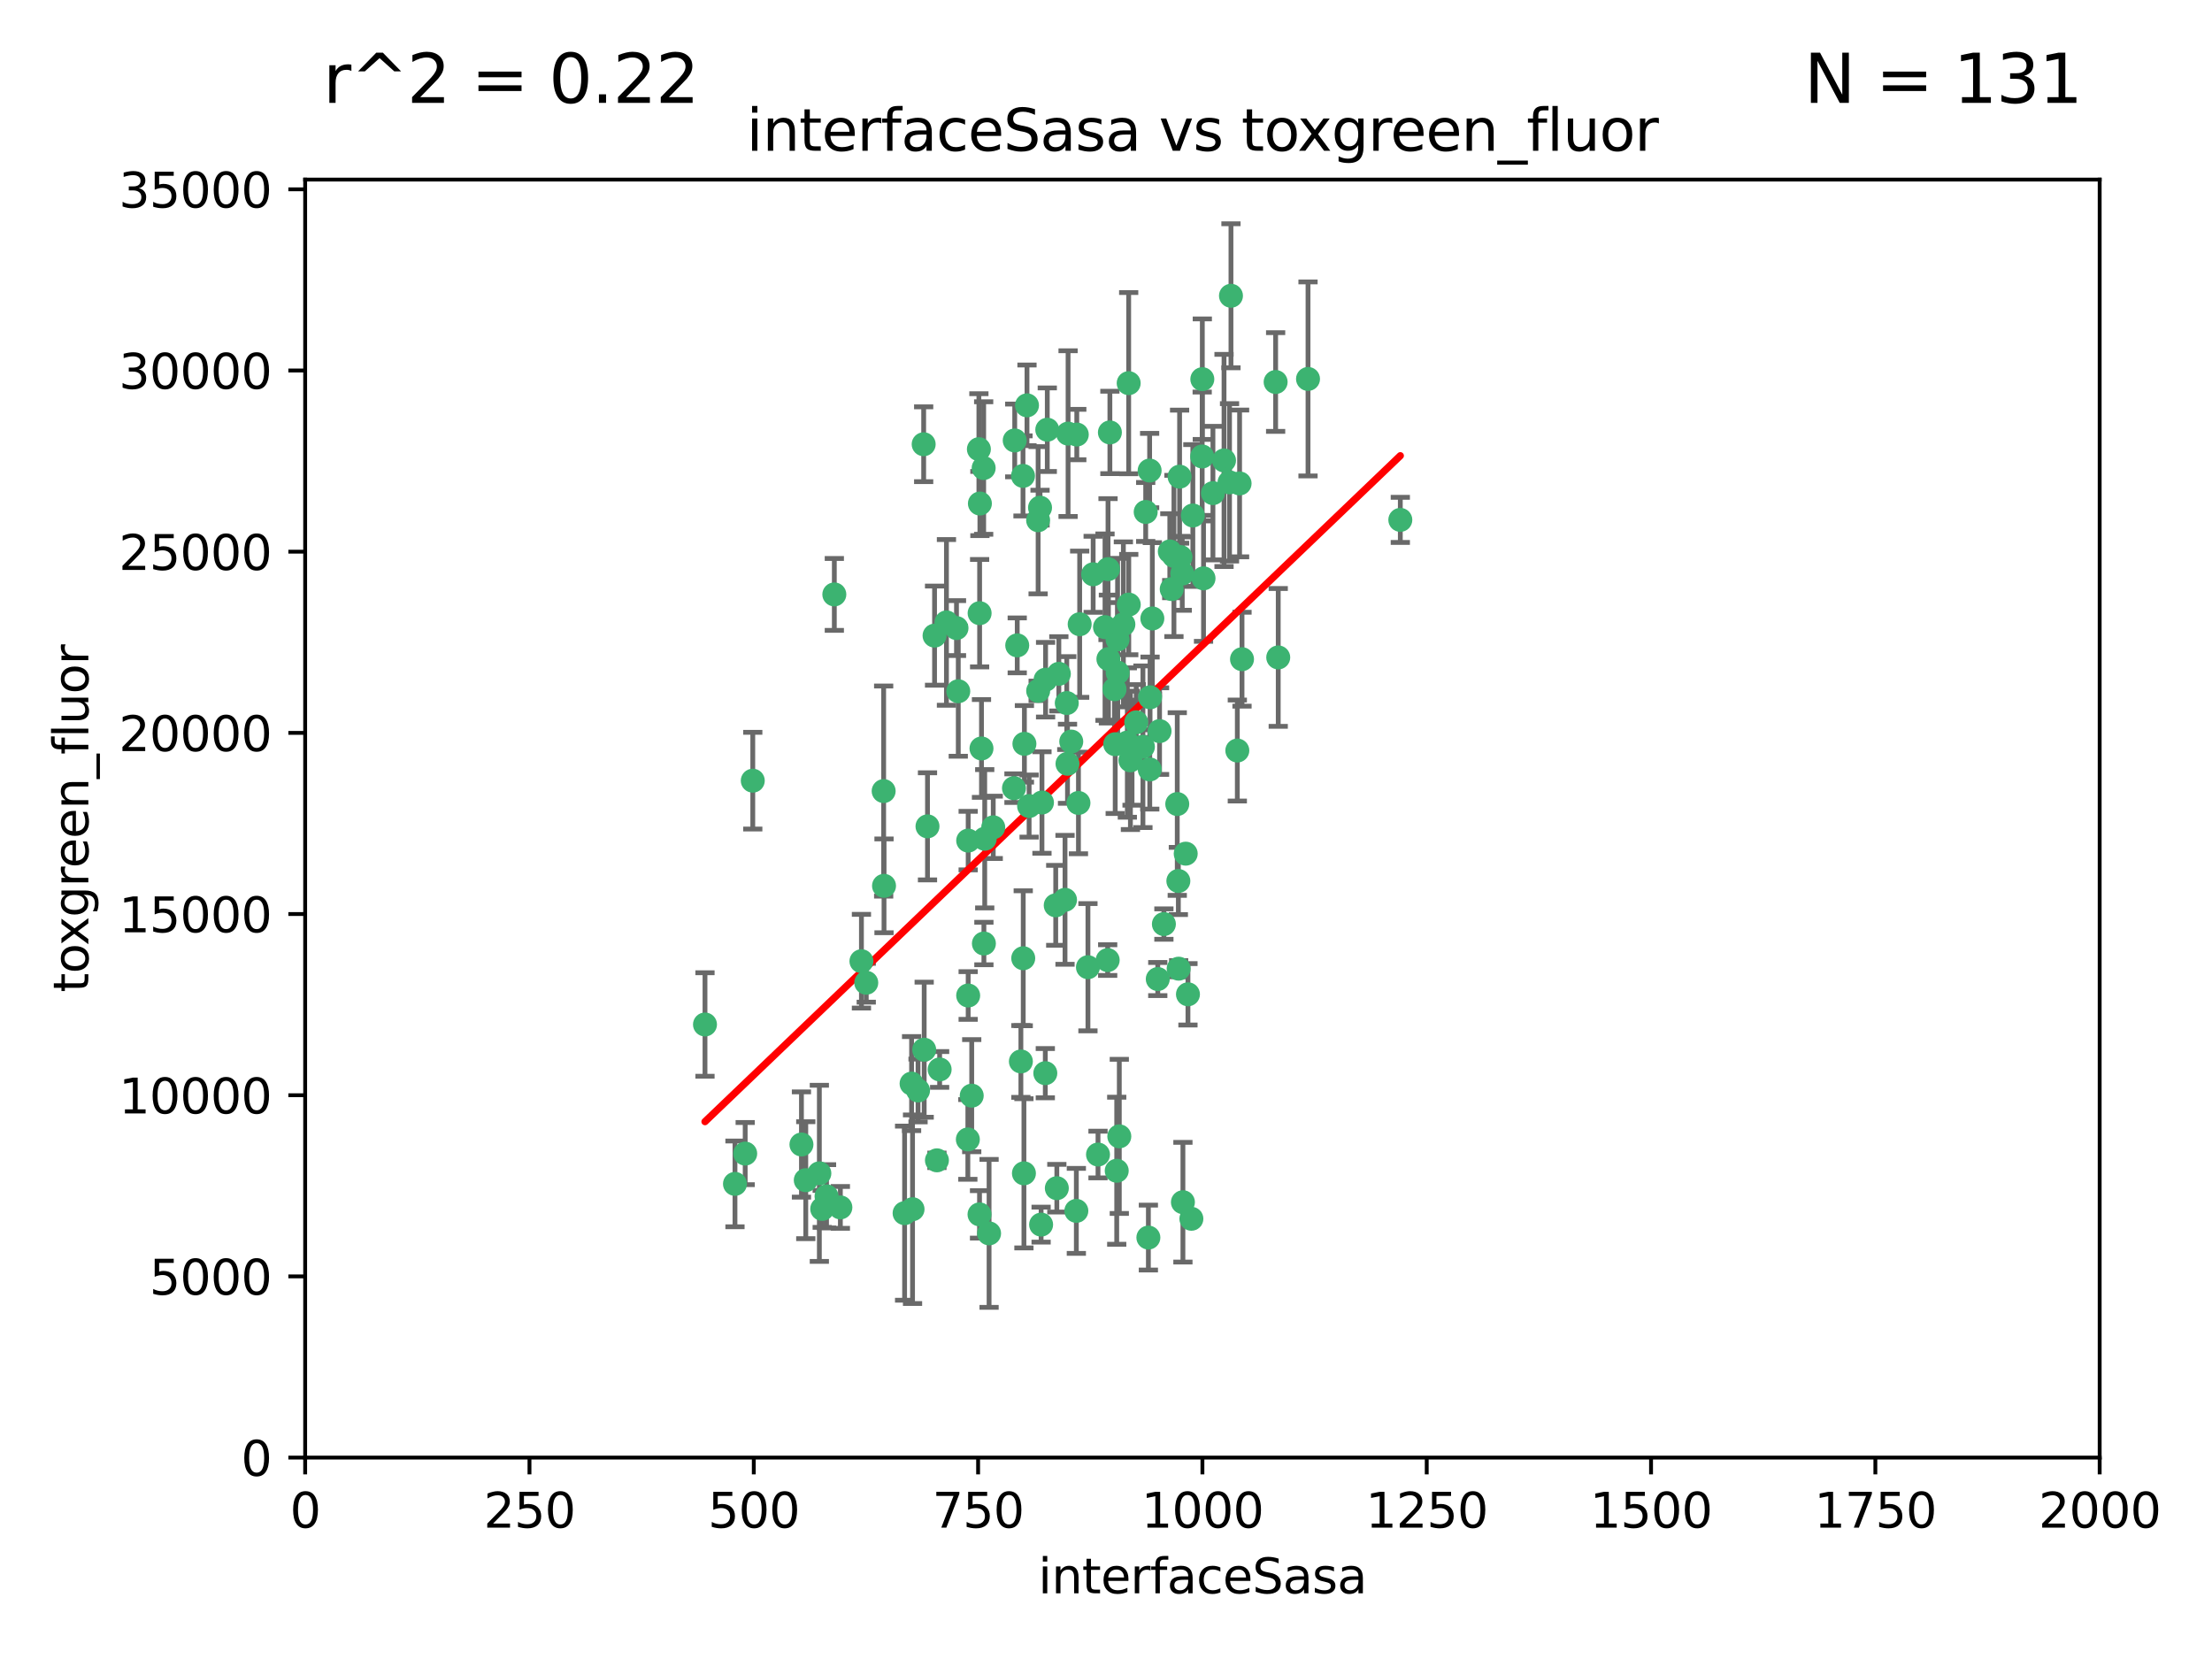 <?xml version="1.0" encoding="utf-8" standalone="no"?>
<!DOCTYPE svg PUBLIC "-//W3C//DTD SVG 1.1//EN"
  "http://www.w3.org/Graphics/SVG/1.1/DTD/svg11.dtd">
<svg xmlns:xlink="http://www.w3.org/1999/xlink" width="460.8pt" height="345.6pt" viewBox="0 0 460.8 345.6" xmlns="http://www.w3.org/2000/svg" version="1.1">
 <defs>
  <style type="text/css">*{stroke-linejoin: round; stroke-linecap: butt}</style>
 </defs>
 <g id="figure_1">
  <g id="patch_1">
   <path d="M 0 345.6 
L 460.8 345.6 
L 460.8 0 
L 0 0 
z
" style="fill: #ffffff"/>
  </g>
  <g id="axes_1">
   <g id="patch_2">
    <path d="M 63.571 303.64 
L 437.4 303.64 
L 437.4 37.411 
L 63.571 37.411 
z
" style="fill: #ffffff"/>
   </g>
   <g id="PathCollection_1">
    <defs>
     <path id="mede3e25d2f" d="M 0 1.118 
C 0.297 1.118 0.581 1 0.791 0.791 
C 1 0.581 1.118 0.297 1.118 0 
C 1.118 -0.297 1 -0.581 0.791 -0.791 
C 0.581 -1 0.297 -1.118 0 -1.118 
C -0.297 -1.118 -0.581 -1 -0.791 -0.791 
C -1 -0.581 -1.118 -0.297 -1.118 0 
C -1.118 0.297 -1 0.581 -0.791 0.791 
C -0.581 1 -0.297 1.118 0 1.118 
z
" style="stroke: #3cb371"/>
    </defs>
    <g clip-path="url(#p43b5a04d55)">
     <use xlink:href="#mede3e25d2f" x="243.693" y="114.876" style="fill: #3cb371; stroke: #3cb371"/>
     <use xlink:href="#mede3e25d2f" x="272.484" y="78.941" style="fill: #3cb371; stroke: #3cb371"/>
     <use xlink:href="#mede3e25d2f" x="239.489" y="98.026" style="fill: #3cb371; stroke: #3cb371"/>
     <use xlink:href="#mede3e25d2f" x="250.437" y="95.094" style="fill: #3cb371; stroke: #3cb371"/>
     <use xlink:href="#mede3e25d2f" x="266.28" y="136.954" style="fill: #3cb371; stroke: #3cb371"/>
     <use xlink:href="#mede3e25d2f" x="250.716" y="120.482" style="fill: #3cb371; stroke: #3cb371"/>
     <use xlink:href="#mede3e25d2f" x="218.168" y="89.516" style="fill: #3cb371; stroke: #3cb371"/>
     <use xlink:href="#mede3e25d2f" x="265.738" y="79.578" style="fill: #3cb371; stroke: #3cb371"/>
     <use xlink:href="#mede3e25d2f" x="254.987" y="95.918" style="fill: #3cb371; stroke: #3cb371"/>
     <use xlink:href="#mede3e25d2f" x="245.919" y="116.045" style="fill: #3cb371; stroke: #3cb371"/>
     <use xlink:href="#mede3e25d2f" x="258.229" y="100.71" style="fill: #3cb371; stroke: #3cb371"/>
     <use xlink:href="#mede3e25d2f" x="241.557" y="152.304" style="fill: #3cb371; stroke: #3cb371"/>
     <use xlink:href="#mede3e25d2f" x="230.194" y="130.646" style="fill: #3cb371; stroke: #3cb371"/>
     <use xlink:href="#mede3e25d2f" x="246.284" y="119.488" style="fill: #3cb371; stroke: #3cb371"/>
     <use xlink:href="#mede3e25d2f" x="252.676" y="102.727" style="fill: #3cb371; stroke: #3cb371"/>
     <use xlink:href="#mede3e25d2f" x="244.553" y="115.814" style="fill: #3cb371; stroke: #3cb371"/>
     <use xlink:href="#mede3e25d2f" x="240.054" y="128.839" style="fill: #3cb371; stroke: #3cb371"/>
     <use xlink:href="#mede3e25d2f" x="232.318" y="155.033" style="fill: #3cb371; stroke: #3cb371"/>
     <use xlink:href="#mede3e25d2f" x="258.734" y="137.321" style="fill: #3cb371; stroke: #3cb371"/>
     <use xlink:href="#mede3e25d2f" x="256.134" y="100.483" style="fill: #3cb371; stroke: #3cb371"/>
     <use xlink:href="#mede3e25d2f" x="235.488" y="158.394" style="fill: #3cb371; stroke: #3cb371"/>
     <use xlink:href="#mede3e25d2f" x="211.385" y="91.754" style="fill: #3cb371; stroke: #3cb371"/>
     <use xlink:href="#mede3e25d2f" x="235.142" y="125.947" style="fill: #3cb371; stroke: #3cb371"/>
     <use xlink:href="#mede3e25d2f" x="234.02" y="130.067" style="fill: #3cb371; stroke: #3cb371"/>
     <use xlink:href="#mede3e25d2f" x="223.161" y="154.483" style="fill: #3cb371; stroke: #3cb371"/>
     <use xlink:href="#mede3e25d2f" x="248.491" y="107.386" style="fill: #3cb371; stroke: #3cb371"/>
     <use xlink:href="#mede3e25d2f" x="238.669" y="106.653" style="fill: #3cb371; stroke: #3cb371"/>
     <use xlink:href="#mede3e25d2f" x="227.725" y="119.635" style="fill: #3cb371; stroke: #3cb371"/>
     <use xlink:href="#mede3e25d2f" x="235.125" y="79.819" style="fill: #3cb371; stroke: #3cb371"/>
     <use xlink:href="#mede3e25d2f" x="244.091" y="122.72" style="fill: #3cb371; stroke: #3cb371"/>
     <use xlink:href="#mede3e25d2f" x="241.185" y="203.953" style="fill: #3cb371; stroke: #3cb371"/>
     <use xlink:href="#mede3e25d2f" x="211.908" y="134.443" style="fill: #3cb371; stroke: #3cb371"/>
     <use xlink:href="#mede3e25d2f" x="231.211" y="90.084" style="fill: #3cb371; stroke: #3cb371"/>
     <use xlink:href="#mede3e25d2f" x="213.404" y="154.954" style="fill: #3cb371; stroke: #3cb371"/>
     <use xlink:href="#mede3e25d2f" x="204.131" y="104.896" style="fill: #3cb371; stroke: #3cb371"/>
     <use xlink:href="#mede3e25d2f" x="245.731" y="99.298" style="fill: #3cb371; stroke: #3cb371"/>
     <use xlink:href="#mede3e25d2f" x="257.757" y="156.348" style="fill: #3cb371; stroke: #3cb371"/>
     <use xlink:href="#mede3e25d2f" x="222.381" y="159.107" style="fill: #3cb371; stroke: #3cb371"/>
     <use xlink:href="#mede3e25d2f" x="216.658" y="105.756" style="fill: #3cb371; stroke: #3cb371"/>
     <use xlink:href="#mede3e25d2f" x="204.916" y="97.498" style="fill: #3cb371; stroke: #3cb371"/>
     <use xlink:href="#mede3e25d2f" x="192.417" y="92.545" style="fill: #3cb371; stroke: #3cb371"/>
     <use xlink:href="#mede3e25d2f" x="216.269" y="143.916" style="fill: #3cb371; stroke: #3cb371"/>
     <use xlink:href="#mede3e25d2f" x="222.501" y="90.332" style="fill: #3cb371; stroke: #3cb371"/>
     <use xlink:href="#mede3e25d2f" x="291.711" y="108.301" style="fill: #3cb371; stroke: #3cb371"/>
     <use xlink:href="#mede3e25d2f" x="224.916" y="130.038" style="fill: #3cb371; stroke: #3cb371"/>
     <use xlink:href="#mede3e25d2f" x="230.751" y="200.005" style="fill: #3cb371; stroke: #3cb371"/>
     <use xlink:href="#mede3e25d2f" x="250.465" y="78.988" style="fill: #3cb371; stroke: #3cb371"/>
     <use xlink:href="#mede3e25d2f" x="199.256" y="130.84" style="fill: #3cb371; stroke: #3cb371"/>
     <use xlink:href="#mede3e25d2f" x="204.462" y="155.918" style="fill: #3cb371; stroke: #3cb371"/>
     <use xlink:href="#mede3e25d2f" x="201.688" y="207.381" style="fill: #3cb371; stroke: #3cb371"/>
     <use xlink:href="#mede3e25d2f" x="216.882" y="255.109" style="fill: #3cb371; stroke: #3cb371"/>
     <use xlink:href="#mede3e25d2f" x="213.159" y="199.62" style="fill: #3cb371; stroke: #3cb371"/>
     <use xlink:href="#mede3e25d2f" x="216.26" y="108.373" style="fill: #3cb371; stroke: #3cb371"/>
     <use xlink:href="#mede3e25d2f" x="220.577" y="140.37" style="fill: #3cb371; stroke: #3cb371"/>
     <use xlink:href="#mede3e25d2f" x="217.06" y="167.179" style="fill: #3cb371; stroke: #3cb371"/>
     <use xlink:href="#mede3e25d2f" x="214.383" y="167.916" style="fill: #3cb371; stroke: #3cb371"/>
     <use xlink:href="#mede3e25d2f" x="222.228" y="146.458" style="fill: #3cb371; stroke: #3cb371"/>
     <use xlink:href="#mede3e25d2f" x="203.92" y="93.572" style="fill: #3cb371; stroke: #3cb371"/>
     <use xlink:href="#mede3e25d2f" x="230.822" y="118.565" style="fill: #3cb371; stroke: #3cb371"/>
     <use xlink:href="#mede3e25d2f" x="204.073" y="127.738" style="fill: #3cb371; stroke: #3cb371"/>
     <use xlink:href="#mede3e25d2f" x="224.662" y="167.27" style="fill: #3cb371; stroke: #3cb371"/>
     <use xlink:href="#mede3e25d2f" x="239.579" y="145.262" style="fill: #3cb371; stroke: #3cb371"/>
     <use xlink:href="#mede3e25d2f" x="236.699" y="150.469" style="fill: #3cb371; stroke: #3cb371"/>
     <use xlink:href="#mede3e25d2f" x="230.901" y="137.292" style="fill: #3cb371; stroke: #3cb371"/>
     <use xlink:href="#mede3e25d2f" x="221.863" y="187.448" style="fill: #3cb371; stroke: #3cb371"/>
     <use xlink:href="#mede3e25d2f" x="245.473" y="183.523" style="fill: #3cb371; stroke: #3cb371"/>
     <use xlink:href="#mede3e25d2f" x="206.91" y="172.347" style="fill: #3cb371; stroke: #3cb371"/>
     <use xlink:href="#mede3e25d2f" x="232.833" y="140.122" style="fill: #3cb371; stroke: #3cb371"/>
     <use xlink:href="#mede3e25d2f" x="232.635" y="243.887" style="fill: #3cb371; stroke: #3cb371"/>
     <use xlink:href="#mede3e25d2f" x="256.433" y="61.614" style="fill: #3cb371; stroke: #3cb371"/>
     <use xlink:href="#mede3e25d2f" x="219.927" y="188.597" style="fill: #3cb371; stroke: #3cb371"/>
     <use xlink:href="#mede3e25d2f" x="213.94" y="84.44" style="fill: #3cb371; stroke: #3cb371"/>
     <use xlink:href="#mede3e25d2f" x="194.686" y="132.411" style="fill: #3cb371; stroke: #3cb371"/>
     <use xlink:href="#mede3e25d2f" x="245.536" y="201.794" style="fill: #3cb371; stroke: #3cb371"/>
     <use xlink:href="#mede3e25d2f" x="248.185" y="253.893" style="fill: #3cb371; stroke: #3cb371"/>
     <use xlink:href="#mede3e25d2f" x="220.157" y="247.522" style="fill: #3cb371; stroke: #3cb371"/>
     <use xlink:href="#mede3e25d2f" x="213.11" y="99.14" style="fill: #3cb371; stroke: #3cb371"/>
     <use xlink:href="#mede3e25d2f" x="180.458" y="204.723" style="fill: #3cb371; stroke: #3cb371"/>
     <use xlink:href="#mede3e25d2f" x="211.23" y="164.19" style="fill: #3cb371; stroke: #3cb371"/>
     <use xlink:href="#mede3e25d2f" x="238.093" y="155.561" style="fill: #3cb371; stroke: #3cb371"/>
     <use xlink:href="#mede3e25d2f" x="199.626" y="143.999" style="fill: #3cb371; stroke: #3cb371"/>
     <use xlink:href="#mede3e25d2f" x="246.424" y="250.441" style="fill: #3cb371; stroke: #3cb371"/>
     <use xlink:href="#mede3e25d2f" x="193.215" y="172.143" style="fill: #3cb371; stroke: #3cb371"/>
     <use xlink:href="#mede3e25d2f" x="235.826" y="156.792" style="fill: #3cb371; stroke: #3cb371"/>
     <use xlink:href="#mede3e25d2f" x="232.811" y="133.213" style="fill: #3cb371; stroke: #3cb371"/>
     <use xlink:href="#mede3e25d2f" x="224.314" y="90.523" style="fill: #3cb371; stroke: #3cb371"/>
     <use xlink:href="#mede3e25d2f" x="239.516" y="160.289" style="fill: #3cb371; stroke: #3cb371"/>
     <use xlink:href="#mede3e25d2f" x="204.964" y="196.552" style="fill: #3cb371; stroke: #3cb371"/>
     <use xlink:href="#mede3e25d2f" x="247.005" y="177.835" style="fill: #3cb371; stroke: #3cb371"/>
     <use xlink:href="#mede3e25d2f" x="190.099" y="251.902" style="fill: #3cb371; stroke: #3cb371"/>
     <use xlink:href="#mede3e25d2f" x="189.899" y="225.734" style="fill: #3cb371; stroke: #3cb371"/>
     <use xlink:href="#mede3e25d2f" x="212.669" y="221.118" style="fill: #3cb371; stroke: #3cb371"/>
     <use xlink:href="#mede3e25d2f" x="205.136" y="174.728" style="fill: #3cb371; stroke: #3cb371"/>
     <use xlink:href="#mede3e25d2f" x="201.621" y="237.366" style="fill: #3cb371; stroke: #3cb371"/>
     <use xlink:href="#mede3e25d2f" x="213.303" y="244.424" style="fill: #3cb371; stroke: #3cb371"/>
     <use xlink:href="#mede3e25d2f" x="217.815" y="141.593" style="fill: #3cb371; stroke: #3cb371"/>
     <use xlink:href="#mede3e25d2f" x="201.69" y="175.112" style="fill: #3cb371; stroke: #3cb371"/>
     <use xlink:href="#mede3e25d2f" x="247.473" y="207.131" style="fill: #3cb371; stroke: #3cb371"/>
     <use xlink:href="#mede3e25d2f" x="234.846" y="154.686" style="fill: #3cb371; stroke: #3cb371"/>
     <use xlink:href="#mede3e25d2f" x="242.461" y="192.502" style="fill: #3cb371; stroke: #3cb371"/>
     <use xlink:href="#mede3e25d2f" x="175.066" y="251.524" style="fill: #3cb371; stroke: #3cb371"/>
     <use xlink:href="#mede3e25d2f" x="197.163" y="129.656" style="fill: #3cb371; stroke: #3cb371"/>
     <use xlink:href="#mede3e25d2f" x="233.172" y="236.725" style="fill: #3cb371; stroke: #3cb371"/>
     <use xlink:href="#mede3e25d2f" x="206.043" y="256.937" style="fill: #3cb371; stroke: #3cb371"/>
     <use xlink:href="#mede3e25d2f" x="192.525" y="218.674" style="fill: #3cb371; stroke: #3cb371"/>
     <use xlink:href="#mede3e25d2f" x="184.082" y="164.794" style="fill: #3cb371; stroke: #3cb371"/>
     <use xlink:href="#mede3e25d2f" x="232.174" y="143.576" style="fill: #3cb371; stroke: #3cb371"/>
     <use xlink:href="#mede3e25d2f" x="239.228" y="257.808" style="fill: #3cb371; stroke: #3cb371"/>
     <use xlink:href="#mede3e25d2f" x="179.453" y="200.236" style="fill: #3cb371; stroke: #3cb371"/>
     <use xlink:href="#mede3e25d2f" x="167.858" y="245.856" style="fill: #3cb371; stroke: #3cb371"/>
     <use xlink:href="#mede3e25d2f" x="166.957" y="238.42" style="fill: #3cb371; stroke: #3cb371"/>
     <use xlink:href="#mede3e25d2f" x="224.222" y="252.246" style="fill: #3cb371; stroke: #3cb371"/>
     <use xlink:href="#mede3e25d2f" x="228.736" y="240.511" style="fill: #3cb371; stroke: #3cb371"/>
     <use xlink:href="#mede3e25d2f" x="171.281" y="251.838" style="fill: #3cb371; stroke: #3cb371"/>
     <use xlink:href="#mede3e25d2f" x="156.817" y="162.629" style="fill: #3cb371; stroke: #3cb371"/>
     <use xlink:href="#mede3e25d2f" x="245.245" y="167.495" style="fill: #3cb371; stroke: #3cb371"/>
     <use xlink:href="#mede3e25d2f" x="188.445" y="252.723" style="fill: #3cb371; stroke: #3cb371"/>
     <use xlink:href="#mede3e25d2f" x="217.757" y="223.562" style="fill: #3cb371; stroke: #3cb371"/>
     <use xlink:href="#mede3e25d2f" x="170.686" y="244.428" style="fill: #3cb371; stroke: #3cb371"/>
     <use xlink:href="#mede3e25d2f" x="172.183" y="249.211" style="fill: #3cb371; stroke: #3cb371"/>
     <use xlink:href="#mede3e25d2f" x="191.245" y="227.169" style="fill: #3cb371; stroke: #3cb371"/>
     <use xlink:href="#mede3e25d2f" x="173.806" y="123.828" style="fill: #3cb371; stroke: #3cb371"/>
     <use xlink:href="#mede3e25d2f" x="155.238" y="240.314" style="fill: #3cb371; stroke: #3cb371"/>
     <use xlink:href="#mede3e25d2f" x="195.181" y="241.718" style="fill: #3cb371; stroke: #3cb371"/>
     <use xlink:href="#mede3e25d2f" x="204.052" y="252.978" style="fill: #3cb371; stroke: #3cb371"/>
     <use xlink:href="#mede3e25d2f" x="195.744" y="222.785" style="fill: #3cb371; stroke: #3cb371"/>
     <use xlink:href="#mede3e25d2f" x="226.639" y="201.488" style="fill: #3cb371; stroke: #3cb371"/>
     <use xlink:href="#mede3e25d2f" x="184.157" y="184.534" style="fill: #3cb371; stroke: #3cb371"/>
     <use xlink:href="#mede3e25d2f" x="153.109" y="246.624" style="fill: #3cb371; stroke: #3cb371"/>
     <use xlink:href="#mede3e25d2f" x="146.862" y="213.42" style="fill: #3cb371; stroke: #3cb371"/>
     <use xlink:href="#mede3e25d2f" x="202.428" y="228.248" style="fill: #3cb371; stroke: #3cb371"/>
    </g>
   </g>
   <g id="matplotlib.axis_1">
    <g id="xtick_1">
     <g id="line2d_1">
      <defs>
       <path id="m480c3b5b4c" d="M 0 0 
L 0 3.5 
" style="stroke: #000000; stroke-width: 0.8"/>
      </defs>
      <g>
       <use xlink:href="#m480c3b5b4c" x="63.571" y="303.64" style="stroke: #000000; stroke-width: 0.8"/>
      </g>
     </g>
     <g id="text_1">
      <!-- 0 -->
      <g transform="translate(60.39 318.238)scale(0.1 -0.1)">
       <defs>
        <path id="DejaVuSans-30" d="M 2034 4250 
Q 1547 4250 1301 3770 
Q 1056 3291 1056 2328 
Q 1056 1369 1301 889 
Q 1547 409 2034 409 
Q 2525 409 2770 889 
Q 3016 1369 3016 2328 
Q 3016 3291 2770 3770 
Q 2525 4250 2034 4250 
z
M 2034 4750 
Q 2819 4750 3233 4129 
Q 3647 3509 3647 2328 
Q 3647 1150 3233 529 
Q 2819 -91 2034 -91 
Q 1250 -91 836 529 
Q 422 1150 422 2328 
Q 422 3509 836 4129 
Q 1250 4750 2034 4750 
z
" transform="scale(0.016)"/>
       </defs>
       <use xlink:href="#DejaVuSans-30"/>
      </g>
     </g>
    </g>
    <g id="xtick_2">
     <g id="line2d_2">
      <g>
       <use xlink:href="#m480c3b5b4c" x="110.3" y="303.64" style="stroke: #000000; stroke-width: 0.8"/>
      </g>
     </g>
     <g id="text_2">
      <!-- 250 -->
      <g transform="translate(100.756 318.238)scale(0.1 -0.1)">
       <defs>
        <path id="DejaVuSans-32" d="M 1228 531 
L 3431 531 
L 3431 0 
L 469 0 
L 469 531 
Q 828 903 1448 1529 
Q 2069 2156 2228 2338 
Q 2531 2678 2651 2914 
Q 2772 3150 2772 3378 
Q 2772 3750 2511 3984 
Q 2250 4219 1831 4219 
Q 1534 4219 1204 4116 
Q 875 4013 500 3803 
L 500 4441 
Q 881 4594 1212 4672 
Q 1544 4750 1819 4750 
Q 2544 4750 2975 4387 
Q 3406 4025 3406 3419 
Q 3406 3131 3298 2873 
Q 3191 2616 2906 2266 
Q 2828 2175 2409 1742 
Q 1991 1309 1228 531 
z
" transform="scale(0.016)"/>
        <path id="DejaVuSans-35" d="M 691 4666 
L 3169 4666 
L 3169 4134 
L 1269 4134 
L 1269 2991 
Q 1406 3038 1543 3061 
Q 1681 3084 1819 3084 
Q 2600 3084 3056 2656 
Q 3513 2228 3513 1497 
Q 3513 744 3044 326 
Q 2575 -91 1722 -91 
Q 1428 -91 1123 -41 
Q 819 9 494 109 
L 494 744 
Q 775 591 1075 516 
Q 1375 441 1709 441 
Q 2250 441 2565 725 
Q 2881 1009 2881 1497 
Q 2881 1984 2565 2268 
Q 2250 2553 1709 2553 
Q 1456 2553 1204 2497 
Q 953 2441 691 2322 
L 691 4666 
z
" transform="scale(0.016)"/>
       </defs>
       <use xlink:href="#DejaVuSans-32"/>
       <use xlink:href="#DejaVuSans-35" x="63.623"/>
       <use xlink:href="#DejaVuSans-30" x="127.246"/>
      </g>
     </g>
    </g>
    <g id="xtick_3">
     <g id="line2d_3">
      <g>
       <use xlink:href="#m480c3b5b4c" x="157.028" y="303.64" style="stroke: #000000; stroke-width: 0.8"/>
      </g>
     </g>
     <g id="text_3">
      <!-- 500 -->
      <g transform="translate(147.485 318.238)scale(0.1 -0.1)">
       <use xlink:href="#DejaVuSans-35"/>
       <use xlink:href="#DejaVuSans-30" x="63.623"/>
       <use xlink:href="#DejaVuSans-30" x="127.246"/>
      </g>
     </g>
    </g>
    <g id="xtick_4">
     <g id="line2d_4">
      <g>
       <use xlink:href="#m480c3b5b4c" x="203.757" y="303.64" style="stroke: #000000; stroke-width: 0.8"/>
      </g>
     </g>
     <g id="text_4">
      <!-- 750 -->
      <g transform="translate(194.213 318.238)scale(0.1 -0.1)">
       <defs>
        <path id="DejaVuSans-37" d="M 525 4666 
L 3525 4666 
L 3525 4397 
L 1831 0 
L 1172 0 
L 2766 4134 
L 525 4134 
L 525 4666 
z
" transform="scale(0.016)"/>
       </defs>
       <use xlink:href="#DejaVuSans-37"/>
       <use xlink:href="#DejaVuSans-35" x="63.623"/>
       <use xlink:href="#DejaVuSans-30" x="127.246"/>
      </g>
     </g>
    </g>
    <g id="xtick_5">
     <g id="line2d_5">
      <g>
       <use xlink:href="#m480c3b5b4c" x="250.486" y="303.64" style="stroke: #000000; stroke-width: 0.8"/>
      </g>
     </g>
     <g id="text_5">
      <!-- 1000 -->
      <g transform="translate(237.761 318.238)scale(0.1 -0.1)">
       <defs>
        <path id="DejaVuSans-31" d="M 794 531 
L 1825 531 
L 1825 4091 
L 703 3866 
L 703 4441 
L 1819 4666 
L 2450 4666 
L 2450 531 
L 3481 531 
L 3481 0 
L 794 0 
L 794 531 
z
" transform="scale(0.016)"/>
       </defs>
       <use xlink:href="#DejaVuSans-31"/>
       <use xlink:href="#DejaVuSans-30" x="63.623"/>
       <use xlink:href="#DejaVuSans-30" x="127.246"/>
       <use xlink:href="#DejaVuSans-30" x="190.869"/>
      </g>
     </g>
    </g>
    <g id="xtick_6">
     <g id="line2d_6">
      <g>
       <use xlink:href="#m480c3b5b4c" x="297.214" y="303.64" style="stroke: #000000; stroke-width: 0.8"/>
      </g>
     </g>
     <g id="text_6">
      <!-- 1250 -->
      <g transform="translate(284.489 318.238)scale(0.1 -0.1)">
       <use xlink:href="#DejaVuSans-31"/>
       <use xlink:href="#DejaVuSans-32" x="63.623"/>
       <use xlink:href="#DejaVuSans-35" x="127.246"/>
       <use xlink:href="#DejaVuSans-30" x="190.869"/>
      </g>
     </g>
    </g>
    <g id="xtick_7">
     <g id="line2d_7">
      <g>
       <use xlink:href="#m480c3b5b4c" x="343.943" y="303.64" style="stroke: #000000; stroke-width: 0.8"/>
      </g>
     </g>
     <g id="text_7">
      <!-- 1500 -->
      <g transform="translate(331.218 318.238)scale(0.1 -0.1)">
       <use xlink:href="#DejaVuSans-31"/>
       <use xlink:href="#DejaVuSans-35" x="63.623"/>
       <use xlink:href="#DejaVuSans-30" x="127.246"/>
       <use xlink:href="#DejaVuSans-30" x="190.869"/>
      </g>
     </g>
    </g>
    <g id="xtick_8">
     <g id="line2d_8">
      <g>
       <use xlink:href="#m480c3b5b4c" x="390.671" y="303.64" style="stroke: #000000; stroke-width: 0.8"/>
      </g>
     </g>
     <g id="text_8">
      <!-- 1750 -->
      <g transform="translate(377.946 318.238)scale(0.1 -0.1)">
       <use xlink:href="#DejaVuSans-31"/>
       <use xlink:href="#DejaVuSans-37" x="63.623"/>
       <use xlink:href="#DejaVuSans-35" x="127.246"/>
       <use xlink:href="#DejaVuSans-30" x="190.869"/>
      </g>
     </g>
    </g>
    <g id="xtick_9">
     <g id="line2d_9">
      <g>
       <use xlink:href="#m480c3b5b4c" x="437.4" y="303.64" style="stroke: #000000; stroke-width: 0.8"/>
      </g>
     </g>
     <g id="text_9">
      <!-- 2000 -->
      <g transform="translate(424.675 318.238)scale(0.1 -0.1)">
       <use xlink:href="#DejaVuSans-32"/>
       <use xlink:href="#DejaVuSans-30" x="63.623"/>
       <use xlink:href="#DejaVuSans-30" x="127.246"/>
       <use xlink:href="#DejaVuSans-30" x="190.869"/>
      </g>
     </g>
    </g>
    <g id="text_10">
     <!-- interfaceSasa -->
     <g transform="translate(216.279 331.917)scale(0.1 -0.1)">
      <defs>
       <path id="DejaVuSans-69" d="M 603 3500 
L 1178 3500 
L 1178 0 
L 603 0 
L 603 3500 
z
M 603 4863 
L 1178 4863 
L 1178 4134 
L 603 4134 
L 603 4863 
z
" transform="scale(0.016)"/>
       <path id="DejaVuSans-6e" d="M 3513 2113 
L 3513 0 
L 2938 0 
L 2938 2094 
Q 2938 2591 2744 2837 
Q 2550 3084 2163 3084 
Q 1697 3084 1428 2787 
Q 1159 2491 1159 1978 
L 1159 0 
L 581 0 
L 581 3500 
L 1159 3500 
L 1159 2956 
Q 1366 3272 1645 3428 
Q 1925 3584 2291 3584 
Q 2894 3584 3203 3211 
Q 3513 2838 3513 2113 
z
" transform="scale(0.016)"/>
       <path id="DejaVuSans-74" d="M 1172 4494 
L 1172 3500 
L 2356 3500 
L 2356 3053 
L 1172 3053 
L 1172 1153 
Q 1172 725 1289 603 
Q 1406 481 1766 481 
L 2356 481 
L 2356 0 
L 1766 0 
Q 1100 0 847 248 
Q 594 497 594 1153 
L 594 3053 
L 172 3053 
L 172 3500 
L 594 3500 
L 594 4494 
L 1172 4494 
z
" transform="scale(0.016)"/>
       <path id="DejaVuSans-65" d="M 3597 1894 
L 3597 1613 
L 953 1613 
Q 991 1019 1311 708 
Q 1631 397 2203 397 
Q 2534 397 2845 478 
Q 3156 559 3463 722 
L 3463 178 
Q 3153 47 2828 -22 
Q 2503 -91 2169 -91 
Q 1331 -91 842 396 
Q 353 884 353 1716 
Q 353 2575 817 3079 
Q 1281 3584 2069 3584 
Q 2775 3584 3186 3129 
Q 3597 2675 3597 1894 
z
M 3022 2063 
Q 3016 2534 2758 2815 
Q 2500 3097 2075 3097 
Q 1594 3097 1305 2825 
Q 1016 2553 972 2059 
L 3022 2063 
z
" transform="scale(0.016)"/>
       <path id="DejaVuSans-72" d="M 2631 2963 
Q 2534 3019 2420 3045 
Q 2306 3072 2169 3072 
Q 1681 3072 1420 2755 
Q 1159 2438 1159 1844 
L 1159 0 
L 581 0 
L 581 3500 
L 1159 3500 
L 1159 2956 
Q 1341 3275 1631 3429 
Q 1922 3584 2338 3584 
Q 2397 3584 2469 3576 
Q 2541 3569 2628 3553 
L 2631 2963 
z
" transform="scale(0.016)"/>
       <path id="DejaVuSans-66" d="M 2375 4863 
L 2375 4384 
L 1825 4384 
Q 1516 4384 1395 4259 
Q 1275 4134 1275 3809 
L 1275 3500 
L 2222 3500 
L 2222 3053 
L 1275 3053 
L 1275 0 
L 697 0 
L 697 3053 
L 147 3053 
L 147 3500 
L 697 3500 
L 697 3744 
Q 697 4328 969 4595 
Q 1241 4863 1831 4863 
L 2375 4863 
z
" transform="scale(0.016)"/>
       <path id="DejaVuSans-61" d="M 2194 1759 
Q 1497 1759 1228 1600 
Q 959 1441 959 1056 
Q 959 750 1161 570 
Q 1363 391 1709 391 
Q 2188 391 2477 730 
Q 2766 1069 2766 1631 
L 2766 1759 
L 2194 1759 
z
M 3341 1997 
L 3341 0 
L 2766 0 
L 2766 531 
Q 2569 213 2275 61 
Q 1981 -91 1556 -91 
Q 1019 -91 701 211 
Q 384 513 384 1019 
Q 384 1609 779 1909 
Q 1175 2209 1959 2209 
L 2766 2209 
L 2766 2266 
Q 2766 2663 2505 2880 
Q 2244 3097 1772 3097 
Q 1472 3097 1187 3025 
Q 903 2953 641 2809 
L 641 3341 
Q 956 3463 1253 3523 
Q 1550 3584 1831 3584 
Q 2591 3584 2966 3190 
Q 3341 2797 3341 1997 
z
" transform="scale(0.016)"/>
       <path id="DejaVuSans-63" d="M 3122 3366 
L 3122 2828 
Q 2878 2963 2633 3030 
Q 2388 3097 2138 3097 
Q 1578 3097 1268 2742 
Q 959 2388 959 1747 
Q 959 1106 1268 751 
Q 1578 397 2138 397 
Q 2388 397 2633 464 
Q 2878 531 3122 666 
L 3122 134 
Q 2881 22 2623 -34 
Q 2366 -91 2075 -91 
Q 1284 -91 818 406 
Q 353 903 353 1747 
Q 353 2603 823 3093 
Q 1294 3584 2113 3584 
Q 2378 3584 2631 3529 
Q 2884 3475 3122 3366 
z
" transform="scale(0.016)"/>
       <path id="DejaVuSans-53" d="M 3425 4513 
L 3425 3897 
Q 3066 4069 2747 4153 
Q 2428 4238 2131 4238 
Q 1616 4238 1336 4038 
Q 1056 3838 1056 3469 
Q 1056 3159 1242 3001 
Q 1428 2844 1947 2747 
L 2328 2669 
Q 3034 2534 3370 2195 
Q 3706 1856 3706 1288 
Q 3706 609 3251 259 
Q 2797 -91 1919 -91 
Q 1588 -91 1214 -16 
Q 841 59 441 206 
L 441 856 
Q 825 641 1194 531 
Q 1563 422 1919 422 
Q 2459 422 2753 634 
Q 3047 847 3047 1241 
Q 3047 1584 2836 1778 
Q 2625 1972 2144 2069 
L 1759 2144 
Q 1053 2284 737 2584 
Q 422 2884 422 3419 
Q 422 4038 858 4394 
Q 1294 4750 2059 4750 
Q 2388 4750 2728 4690 
Q 3069 4631 3425 4513 
z
" transform="scale(0.016)"/>
       <path id="DejaVuSans-73" d="M 2834 3397 
L 2834 2853 
Q 2591 2978 2328 3040 
Q 2066 3103 1784 3103 
Q 1356 3103 1142 2972 
Q 928 2841 928 2578 
Q 928 2378 1081 2264 
Q 1234 2150 1697 2047 
L 1894 2003 
Q 2506 1872 2764 1633 
Q 3022 1394 3022 966 
Q 3022 478 2636 193 
Q 2250 -91 1575 -91 
Q 1294 -91 989 -36 
Q 684 19 347 128 
L 347 722 
Q 666 556 975 473 
Q 1284 391 1588 391 
Q 1994 391 2212 530 
Q 2431 669 2431 922 
Q 2431 1156 2273 1281 
Q 2116 1406 1581 1522 
L 1381 1569 
Q 847 1681 609 1914 
Q 372 2147 372 2553 
Q 372 3047 722 3315 
Q 1072 3584 1716 3584 
Q 2034 3584 2315 3537 
Q 2597 3491 2834 3397 
z
" transform="scale(0.016)"/>
      </defs>
      <use xlink:href="#DejaVuSans-69"/>
      <use xlink:href="#DejaVuSans-6e" x="27.783"/>
      <use xlink:href="#DejaVuSans-74" x="91.162"/>
      <use xlink:href="#DejaVuSans-65" x="130.371"/>
      <use xlink:href="#DejaVuSans-72" x="191.895"/>
      <use xlink:href="#DejaVuSans-66" x="233.008"/>
      <use xlink:href="#DejaVuSans-61" x="268.213"/>
      <use xlink:href="#DejaVuSans-63" x="329.492"/>
      <use xlink:href="#DejaVuSans-65" x="384.473"/>
      <use xlink:href="#DejaVuSans-53" x="445.996"/>
      <use xlink:href="#DejaVuSans-61" x="509.473"/>
      <use xlink:href="#DejaVuSans-73" x="570.752"/>
      <use xlink:href="#DejaVuSans-61" x="622.852"/>
     </g>
    </g>
   </g>
   <g id="matplotlib.axis_2">
    <g id="ytick_1">
     <g id="line2d_10">
      <defs>
       <path id="ma0e8e4c081" d="M 0 0 
L -3.5 0 
" style="stroke: #000000; stroke-width: 0.8"/>
      </defs>
      <g>
       <use xlink:href="#ma0e8e4c081" x="63.571" y="303.64" style="stroke: #000000; stroke-width: 0.8"/>
      </g>
     </g>
     <g id="text_11">
      <!-- 0 -->
      <g transform="translate(50.209 307.439)scale(0.1 -0.1)">
       <use xlink:href="#DejaVuSans-30"/>
      </g>
     </g>
    </g>
    <g id="ytick_2">
     <g id="line2d_11">
      <g>
       <use xlink:href="#ma0e8e4c081" x="63.571" y="265.897" style="stroke: #000000; stroke-width: 0.8"/>
      </g>
     </g>
     <g id="text_12">
      <!-- 5000 -->
      <g transform="translate(31.121 269.696)scale(0.1 -0.1)">
       <use xlink:href="#DejaVuSans-35"/>
       <use xlink:href="#DejaVuSans-30" x="63.623"/>
       <use xlink:href="#DejaVuSans-30" x="127.246"/>
       <use xlink:href="#DejaVuSans-30" x="190.869"/>
      </g>
     </g>
    </g>
    <g id="ytick_3">
     <g id="line2d_12">
      <g>
       <use xlink:href="#ma0e8e4c081" x="63.571" y="228.154" style="stroke: #000000; stroke-width: 0.8"/>
      </g>
     </g>
     <g id="text_13">
      <!-- 10000 -->
      <g transform="translate(24.759 231.953)scale(0.1 -0.1)">
       <use xlink:href="#DejaVuSans-31"/>
       <use xlink:href="#DejaVuSans-30" x="63.623"/>
       <use xlink:href="#DejaVuSans-30" x="127.246"/>
       <use xlink:href="#DejaVuSans-30" x="190.869"/>
       <use xlink:href="#DejaVuSans-30" x="254.492"/>
      </g>
     </g>
    </g>
    <g id="ytick_4">
     <g id="line2d_13">
      <g>
       <use xlink:href="#ma0e8e4c081" x="63.571" y="190.411" style="stroke: #000000; stroke-width: 0.8"/>
      </g>
     </g>
     <g id="text_14">
      <!-- 15000 -->
      <g transform="translate(24.759 194.21)scale(0.1 -0.1)">
       <use xlink:href="#DejaVuSans-31"/>
       <use xlink:href="#DejaVuSans-35" x="63.623"/>
       <use xlink:href="#DejaVuSans-30" x="127.246"/>
       <use xlink:href="#DejaVuSans-30" x="190.869"/>
       <use xlink:href="#DejaVuSans-30" x="254.492"/>
      </g>
     </g>
    </g>
    <g id="ytick_5">
     <g id="line2d_14">
      <g>
       <use xlink:href="#ma0e8e4c081" x="63.571" y="152.668" style="stroke: #000000; stroke-width: 0.8"/>
      </g>
     </g>
     <g id="text_15">
      <!-- 20000 -->
      <g transform="translate(24.759 156.467)scale(0.1 -0.1)">
       <use xlink:href="#DejaVuSans-32"/>
       <use xlink:href="#DejaVuSans-30" x="63.623"/>
       <use xlink:href="#DejaVuSans-30" x="127.246"/>
       <use xlink:href="#DejaVuSans-30" x="190.869"/>
       <use xlink:href="#DejaVuSans-30" x="254.492"/>
      </g>
     </g>
    </g>
    <g id="ytick_6">
     <g id="line2d_15">
      <g>
       <use xlink:href="#ma0e8e4c081" x="63.571" y="114.925" style="stroke: #000000; stroke-width: 0.8"/>
      </g>
     </g>
     <g id="text_16">
      <!-- 25000 -->
      <g transform="translate(24.759 118.724)scale(0.1 -0.1)">
       <use xlink:href="#DejaVuSans-32"/>
       <use xlink:href="#DejaVuSans-35" x="63.623"/>
       <use xlink:href="#DejaVuSans-30" x="127.246"/>
       <use xlink:href="#DejaVuSans-30" x="190.869"/>
       <use xlink:href="#DejaVuSans-30" x="254.492"/>
      </g>
     </g>
    </g>
    <g id="ytick_7">
     <g id="line2d_16">
      <g>
       <use xlink:href="#ma0e8e4c081" x="63.571" y="77.181" style="stroke: #000000; stroke-width: 0.8"/>
      </g>
     </g>
     <g id="text_17">
      <!-- 30000 -->
      <g transform="translate(24.759 80.981)scale(0.1 -0.1)">
       <defs>
        <path id="DejaVuSans-33" d="M 2597 2516 
Q 3050 2419 3304 2112 
Q 3559 1806 3559 1356 
Q 3559 666 3084 287 
Q 2609 -91 1734 -91 
Q 1441 -91 1130 -33 
Q 819 25 488 141 
L 488 750 
Q 750 597 1062 519 
Q 1375 441 1716 441 
Q 2309 441 2620 675 
Q 2931 909 2931 1356 
Q 2931 1769 2642 2001 
Q 2353 2234 1838 2234 
L 1294 2234 
L 1294 2753 
L 1863 2753 
Q 2328 2753 2575 2939 
Q 2822 3125 2822 3475 
Q 2822 3834 2567 4026 
Q 2313 4219 1838 4219 
Q 1578 4219 1281 4162 
Q 984 4106 628 3988 
L 628 4550 
Q 988 4650 1302 4700 
Q 1616 4750 1894 4750 
Q 2613 4750 3031 4423 
Q 3450 4097 3450 3541 
Q 3450 3153 3228 2886 
Q 3006 2619 2597 2516 
z
" transform="scale(0.016)"/>
       </defs>
       <use xlink:href="#DejaVuSans-33"/>
       <use xlink:href="#DejaVuSans-30" x="63.623"/>
       <use xlink:href="#DejaVuSans-30" x="127.246"/>
       <use xlink:href="#DejaVuSans-30" x="190.869"/>
       <use xlink:href="#DejaVuSans-30" x="254.492"/>
      </g>
     </g>
    </g>
    <g id="ytick_8">
     <g id="line2d_17">
      <g>
       <use xlink:href="#ma0e8e4c081" x="63.571" y="39.438" style="stroke: #000000; stroke-width: 0.8"/>
      </g>
     </g>
     <g id="text_18">
      <!-- 35000 -->
      <g transform="translate(24.759 43.238)scale(0.1 -0.1)">
       <use xlink:href="#DejaVuSans-33"/>
       <use xlink:href="#DejaVuSans-35" x="63.623"/>
       <use xlink:href="#DejaVuSans-30" x="127.246"/>
       <use xlink:href="#DejaVuSans-30" x="190.869"/>
       <use xlink:href="#DejaVuSans-30" x="254.492"/>
      </g>
     </g>
    </g>
    <g id="text_19">
     <!-- toxgreen_fluor -->
     <g transform="translate(18.401 206.72)rotate(-90)scale(0.1 -0.1)">
      <defs>
       <path id="DejaVuSans-6f" d="M 1959 3097 
Q 1497 3097 1228 2736 
Q 959 2375 959 1747 
Q 959 1119 1226 758 
Q 1494 397 1959 397 
Q 2419 397 2687 759 
Q 2956 1122 2956 1747 
Q 2956 2369 2687 2733 
Q 2419 3097 1959 3097 
z
M 1959 3584 
Q 2709 3584 3137 3096 
Q 3566 2609 3566 1747 
Q 3566 888 3137 398 
Q 2709 -91 1959 -91 
Q 1206 -91 779 398 
Q 353 888 353 1747 
Q 353 2609 779 3096 
Q 1206 3584 1959 3584 
z
" transform="scale(0.016)"/>
       <path id="DejaVuSans-78" d="M 3513 3500 
L 2247 1797 
L 3578 0 
L 2900 0 
L 1881 1375 
L 863 0 
L 184 0 
L 1544 1831 
L 300 3500 
L 978 3500 
L 1906 2253 
L 2834 3500 
L 3513 3500 
z
" transform="scale(0.016)"/>
       <path id="DejaVuSans-67" d="M 2906 1791 
Q 2906 2416 2648 2759 
Q 2391 3103 1925 3103 
Q 1463 3103 1205 2759 
Q 947 2416 947 1791 
Q 947 1169 1205 825 
Q 1463 481 1925 481 
Q 2391 481 2648 825 
Q 2906 1169 2906 1791 
z
M 3481 434 
Q 3481 -459 3084 -895 
Q 2688 -1331 1869 -1331 
Q 1566 -1331 1297 -1286 
Q 1028 -1241 775 -1147 
L 775 -588 
Q 1028 -725 1275 -790 
Q 1522 -856 1778 -856 
Q 2344 -856 2625 -561 
Q 2906 -266 2906 331 
L 2906 616 
Q 2728 306 2450 153 
Q 2172 0 1784 0 
Q 1141 0 747 490 
Q 353 981 353 1791 
Q 353 2603 747 3093 
Q 1141 3584 1784 3584 
Q 2172 3584 2450 3431 
Q 2728 3278 2906 2969 
L 2906 3500 
L 3481 3500 
L 3481 434 
z
" transform="scale(0.016)"/>
       <path id="DejaVuSans-5f" d="M 3263 -1063 
L 3263 -1509 
L -63 -1509 
L -63 -1063 
L 3263 -1063 
z
" transform="scale(0.016)"/>
       <path id="DejaVuSans-6c" d="M 603 4863 
L 1178 4863 
L 1178 0 
L 603 0 
L 603 4863 
z
" transform="scale(0.016)"/>
       <path id="DejaVuSans-75" d="M 544 1381 
L 544 3500 
L 1119 3500 
L 1119 1403 
Q 1119 906 1312 657 
Q 1506 409 1894 409 
Q 2359 409 2629 706 
Q 2900 1003 2900 1516 
L 2900 3500 
L 3475 3500 
L 3475 0 
L 2900 0 
L 2900 538 
Q 2691 219 2414 64 
Q 2138 -91 1772 -91 
Q 1169 -91 856 284 
Q 544 659 544 1381 
z
M 1991 3584 
L 1991 3584 
z
" transform="scale(0.016)"/>
      </defs>
      <use xlink:href="#DejaVuSans-74"/>
      <use xlink:href="#DejaVuSans-6f" x="39.209"/>
      <use xlink:href="#DejaVuSans-78" x="97.266"/>
      <use xlink:href="#DejaVuSans-67" x="156.445"/>
      <use xlink:href="#DejaVuSans-72" x="219.922"/>
      <use xlink:href="#DejaVuSans-65" x="258.785"/>
      <use xlink:href="#DejaVuSans-65" x="320.309"/>
      <use xlink:href="#DejaVuSans-6e" x="381.832"/>
      <use xlink:href="#DejaVuSans-5f" x="445.211"/>
      <use xlink:href="#DejaVuSans-66" x="495.211"/>
      <use xlink:href="#DejaVuSans-6c" x="530.416"/>
      <use xlink:href="#DejaVuSans-75" x="558.199"/>
      <use xlink:href="#DejaVuSans-6f" x="621.578"/>
      <use xlink:href="#DejaVuSans-72" x="682.76"/>
     </g>
    </g>
   </g>
   <g id="LineCollection_1">
    <path d="M 243.693 122.737 
L 243.693 107.014 
" clip-path="url(#p43b5a04d55)" style="fill: none; stroke: #696969"/>
    <path d="M 272.484 99.149 
L 272.484 58.733 
" clip-path="url(#p43b5a04d55)" style="fill: none; stroke: #696969"/>
    <path d="M 239.489 105.772 
L 239.489 90.281 
" clip-path="url(#p43b5a04d55)" style="fill: none; stroke: #696969"/>
    <path d="M 250.437 108.514 
L 250.437 81.675 
" clip-path="url(#p43b5a04d55)" style="fill: none; stroke: #696969"/>
    <path d="M 266.28 151.309 
L 266.28 122.599 
" clip-path="url(#p43b5a04d55)" style="fill: none; stroke: #696969"/>
    <path d="M 250.716 133.601 
L 250.716 107.363 
" clip-path="url(#p43b5a04d55)" style="fill: none; stroke: #696969"/>
    <path d="M 218.168 98.217 
L 218.168 80.815 
" clip-path="url(#p43b5a04d55)" style="fill: none; stroke: #696969"/>
    <path d="M 265.738 89.863 
L 265.738 69.294 
" clip-path="url(#p43b5a04d55)" style="fill: none; stroke: #696969"/>
    <path d="M 254.987 118.013 
L 254.987 73.824 
" clip-path="url(#p43b5a04d55)" style="fill: none; stroke: #696969"/>
    <path d="M 245.919 120.361 
L 245.919 111.729 
" clip-path="url(#p43b5a04d55)" style="fill: none; stroke: #696969"/>
    <path d="M 258.229 115.998 
L 258.229 85.423 
" clip-path="url(#p43b5a04d55)" style="fill: none; stroke: #696969"/>
    <path d="M 241.557 161.323 
L 241.557 143.286 
" clip-path="url(#p43b5a04d55)" style="fill: none; stroke: #696969"/>
    <path d="M 230.194 150.061 
L 230.194 111.23 
" clip-path="url(#p43b5a04d55)" style="fill: none; stroke: #696969"/>
    <path d="M 246.284 127.133 
L 246.284 111.844 
" clip-path="url(#p43b5a04d55)" style="fill: none; stroke: #696969"/>
    <path d="M 252.676 116.638 
L 252.676 88.815 
" clip-path="url(#p43b5a04d55)" style="fill: none; stroke: #696969"/>
    <path d="M 244.553 132.604 
L 244.553 99.024 
" clip-path="url(#p43b5a04d55)" style="fill: none; stroke: #696969"/>
    <path d="M 240.054 144.637 
L 240.054 113.041 
" clip-path="url(#p43b5a04d55)" style="fill: none; stroke: #696969"/>
    <path d="M 232.318 169.463 
L 232.318 140.603 
" clip-path="url(#p43b5a04d55)" style="fill: none; stroke: #696969"/>
    <path d="M 258.734 147.102 
L 258.734 127.541 
" clip-path="url(#p43b5a04d55)" style="fill: none; stroke: #696969"/>
    <path d="M 256.134 116.878 
L 256.134 84.088 
" clip-path="url(#p43b5a04d55)" style="fill: none; stroke: #696969"/>
    <path d="M 235.488 172.807 
L 235.488 143.981 
" clip-path="url(#p43b5a04d55)" style="fill: none; stroke: #696969"/>
    <path d="M 211.385 99.334 
L 211.385 84.174 
" clip-path="url(#p43b5a04d55)" style="fill: none; stroke: #696969"/>
    <path d="M 235.142 136.397 
L 235.142 115.497 
" clip-path="url(#p43b5a04d55)" style="fill: none; stroke: #696969"/>
    <path d="M 234.02 147.25 
L 234.02 112.885 
" clip-path="url(#p43b5a04d55)" style="fill: none; stroke: #696969"/>
    <path d="M 223.161 155.048 
L 223.161 153.918 
" clip-path="url(#p43b5a04d55)" style="fill: none; stroke: #696969"/>
    <path d="M 248.491 122.155 
L 248.491 92.617 
" clip-path="url(#p43b5a04d55)" style="fill: none; stroke: #696969"/>
    <path d="M 238.669 112.792 
L 238.669 100.514 
" clip-path="url(#p43b5a04d55)" style="fill: none; stroke: #696969"/>
    <path d="M 227.725 127.554 
L 227.725 111.717 
" clip-path="url(#p43b5a04d55)" style="fill: none; stroke: #696969"/>
    <path d="M 235.125 98.693 
L 235.125 60.945 
" clip-path="url(#p43b5a04d55)" style="fill: none; stroke: #696969"/>
    <path d="M 244.091 124.514 
L 244.091 120.926 
" clip-path="url(#p43b5a04d55)" style="fill: none; stroke: #696969"/>
    <path d="M 241.185 207.405 
L 241.185 200.501 
" clip-path="url(#p43b5a04d55)" style="fill: none; stroke: #696969"/>
    <path d="M 211.908 140.163 
L 211.908 128.724 
" clip-path="url(#p43b5a04d55)" style="fill: none; stroke: #696969"/>
    <path d="M 231.211 98.668 
L 231.211 81.501 
" clip-path="url(#p43b5a04d55)" style="fill: none; stroke: #696969"/>
    <path d="M 213.404 162.929 
L 213.404 146.979 
" clip-path="url(#p43b5a04d55)" style="fill: none; stroke: #696969"/>
    <path d="M 204.131 111.578 
L 204.131 98.214 
" clip-path="url(#p43b5a04d55)" style="fill: none; stroke: #696969"/>
    <path d="M 245.731 113.157 
L 245.731 85.439 
" clip-path="url(#p43b5a04d55)" style="fill: none; stroke: #696969"/>
    <path d="M 257.757 166.868 
L 257.757 145.829 
" clip-path="url(#p43b5a04d55)" style="fill: none; stroke: #696969"/>
    <path d="M 222.381 167.348 
L 222.381 150.867 
" clip-path="url(#p43b5a04d55)" style="fill: none; stroke: #696969"/>
    <path d="M 216.658 109.392 
L 216.658 102.12 
" clip-path="url(#p43b5a04d55)" style="fill: none; stroke: #696969"/>
    <path d="M 204.916 111.302 
L 204.916 83.693 
" clip-path="url(#p43b5a04d55)" style="fill: none; stroke: #696969"/>
    <path d="M 192.417 100.341 
L 192.417 84.749 
" clip-path="url(#p43b5a04d55)" style="fill: none; stroke: #696969"/>
    <path d="M 216.269 145.941 
L 216.269 141.891 
" clip-path="url(#p43b5a04d55)" style="fill: none; stroke: #696969"/>
    <path d="M 222.501 107.592 
L 222.501 73.071 
" clip-path="url(#p43b5a04d55)" style="fill: none; stroke: #696969"/>
    <path d="M 291.711 113.001 
L 291.711 103.601 
" clip-path="url(#p43b5a04d55)" style="fill: none; stroke: #696969"/>
    <path d="M 224.916 145.27 
L 224.916 114.805 
" clip-path="url(#p43b5a04d55)" style="fill: none; stroke: #696969"/>
    <path d="M 230.751 203.204 
L 230.751 196.806 
" clip-path="url(#p43b5a04d55)" style="fill: none; stroke: #696969"/>
    <path d="M 250.465 91.541 
L 250.465 66.434 
" clip-path="url(#p43b5a04d55)" style="fill: none; stroke: #696969"/>
    <path d="M 199.256 136.561 
L 199.256 125.12 
" clip-path="url(#p43b5a04d55)" style="fill: none; stroke: #696969"/>
    <path d="M 204.462 166.104 
L 204.462 145.732 
" clip-path="url(#p43b5a04d55)" style="fill: none; stroke: #696969"/>
    <path d="M 201.688 212.35 
L 201.688 202.411 
" clip-path="url(#p43b5a04d55)" style="fill: none; stroke: #696969"/>
    <path d="M 216.882 258.755 
L 216.882 251.464 
" clip-path="url(#p43b5a04d55)" style="fill: none; stroke: #696969"/>
    <path d="M 213.159 213.675 
L 213.159 185.565 
" clip-path="url(#p43b5a04d55)" style="fill: none; stroke: #696969"/>
    <path d="M 216.26 123.707 
L 216.26 93.039 
" clip-path="url(#p43b5a04d55)" style="fill: none; stroke: #696969"/>
    <path d="M 220.577 148.106 
L 220.577 132.634 
" clip-path="url(#p43b5a04d55)" style="fill: none; stroke: #696969"/>
    <path d="M 217.06 177.756 
L 217.06 156.602 
" clip-path="url(#p43b5a04d55)" style="fill: none; stroke: #696969"/>
    <path d="M 214.383 174.389 
L 214.383 161.444 
" clip-path="url(#p43b5a04d55)" style="fill: none; stroke: #696969"/>
    <path d="M 222.228 156.134 
L 222.228 136.782 
" clip-path="url(#p43b5a04d55)" style="fill: none; stroke: #696969"/>
    <path d="M 203.92 105.129 
L 203.92 82.016 
" clip-path="url(#p43b5a04d55)" style="fill: none; stroke: #696969"/>
    <path d="M 230.822 133.251 
L 230.822 103.879 
" clip-path="url(#p43b5a04d55)" style="fill: none; stroke: #696969"/>
    <path d="M 204.073 138.926 
L 204.073 116.549 
" clip-path="url(#p43b5a04d55)" style="fill: none; stroke: #696969"/>
    <path d="M 224.662 177.849 
L 224.662 156.691 
" clip-path="url(#p43b5a04d55)" style="fill: none; stroke: #696969"/>
    <path d="M 239.579 153.647 
L 239.579 136.877 
" clip-path="url(#p43b5a04d55)" style="fill: none; stroke: #696969"/>
    <path d="M 236.699 158.318 
L 236.699 142.619 
" clip-path="url(#p43b5a04d55)" style="fill: none; stroke: #696969"/>
    <path d="M 230.901 150.616 
L 230.901 123.967 
" clip-path="url(#p43b5a04d55)" style="fill: none; stroke: #696969"/>
    <path d="M 221.863 200.874 
L 221.863 174.022 
" clip-path="url(#p43b5a04d55)" style="fill: none; stroke: #696969"/>
    <path d="M 245.473 190.523 
L 245.473 176.524 
" clip-path="url(#p43b5a04d55)" style="fill: none; stroke: #696969"/>
    <path d="M 206.91 178.841 
L 206.91 165.854 
" clip-path="url(#p43b5a04d55)" style="fill: none; stroke: #696969"/>
    <path d="M 232.833 154.719 
L 232.833 125.526 
" clip-path="url(#p43b5a04d55)" style="fill: none; stroke: #696969"/>
    <path d="M 232.635 259.205 
L 232.635 228.569 
" clip-path="url(#p43b5a04d55)" style="fill: none; stroke: #696969"/>
    <path d="M 256.433 76.614 
L 256.433 46.614 
" clip-path="url(#p43b5a04d55)" style="fill: none; stroke: #696969"/>
    <path d="M 219.927 196.924 
L 219.927 180.269 
" clip-path="url(#p43b5a04d55)" style="fill: none; stroke: #696969"/>
    <path d="M 213.94 92.843 
L 213.94 76.037 
" clip-path="url(#p43b5a04d55)" style="fill: none; stroke: #696969"/>
    <path d="M 194.686 142.738 
L 194.686 122.084 
" clip-path="url(#p43b5a04d55)" style="fill: none; stroke: #696969"/>
    <path d="M 245.536 203.481 
L 245.536 200.106 
" clip-path="url(#p43b5a04d55)" style="fill: none; stroke: #696969"/>
    <path d="M 248.185 254.845 
L 248.185 252.94 
" clip-path="url(#p43b5a04d55)" style="fill: none; stroke: #696969"/>
    <path d="M 220.157 252.489 
L 220.157 242.555 
" clip-path="url(#p43b5a04d55)" style="fill: none; stroke: #696969"/>
    <path d="M 213.11 107.483 
L 213.11 90.798 
" clip-path="url(#p43b5a04d55)" style="fill: none; stroke: #696969"/>
    <path d="M 180.458 208.763 
L 180.458 200.682 
" clip-path="url(#p43b5a04d55)" style="fill: none; stroke: #696969"/>
    <path d="M 211.23 167.175 
L 211.23 161.206 
" clip-path="url(#p43b5a04d55)" style="fill: none; stroke: #696969"/>
    <path d="M 238.093 172.398 
L 238.093 138.724 
" clip-path="url(#p43b5a04d55)" style="fill: none; stroke: #696969"/>
    <path d="M 199.626 157.537 
L 199.626 130.461 
" clip-path="url(#p43b5a04d55)" style="fill: none; stroke: #696969"/>
    <path d="M 246.424 262.909 
L 246.424 237.974 
" clip-path="url(#p43b5a04d55)" style="fill: none; stroke: #696969"/>
    <path d="M 193.215 183.299 
L 193.215 160.986 
" clip-path="url(#p43b5a04d55)" style="fill: none; stroke: #696969"/>
    <path d="M 235.826 167.734 
L 235.826 145.85 
" clip-path="url(#p43b5a04d55)" style="fill: none; stroke: #696969"/>
    <path d="M 232.811 150.11 
L 232.811 116.316 
" clip-path="url(#p43b5a04d55)" style="fill: none; stroke: #696969"/>
    <path d="M 224.314 95.772 
L 224.314 85.274 
" clip-path="url(#p43b5a04d55)" style="fill: none; stroke: #696969"/>
    <path d="M 239.516 168.551 
L 239.516 152.026 
" clip-path="url(#p43b5a04d55)" style="fill: none; stroke: #696969"/>
    <path d="M 204.964 200.974 
L 204.964 192.13 
" clip-path="url(#p43b5a04d55)" style="fill: none; stroke: #696969"/>
    <path d="M 247.005 178.539 
L 247.005 177.132 
" clip-path="url(#p43b5a04d55)" style="fill: none; stroke: #696969"/>
    <path d="M 190.099 271.544 
L 190.099 232.26 
" clip-path="url(#p43b5a04d55)" style="fill: none; stroke: #696969"/>
    <path d="M 189.899 235.529 
L 189.899 215.939 
" clip-path="url(#p43b5a04d55)" style="fill: none; stroke: #696969"/>
    <path d="M 212.669 228.596 
L 212.669 213.64 
" clip-path="url(#p43b5a04d55)" style="fill: none; stroke: #696969"/>
    <path d="M 205.136 189.135 
L 205.136 160.322 
" clip-path="url(#p43b5a04d55)" style="fill: none; stroke: #696969"/>
    <path d="M 201.621 245.665 
L 201.621 229.068 
" clip-path="url(#p43b5a04d55)" style="fill: none; stroke: #696969"/>
    <path d="M 213.303 259.965 
L 213.303 228.883 
" clip-path="url(#p43b5a04d55)" style="fill: none; stroke: #696969"/>
    <path d="M 217.815 149.363 
L 217.815 133.823 
" clip-path="url(#p43b5a04d55)" style="fill: none; stroke: #696969"/>
    <path d="M 201.69 181.212 
L 201.69 169.013 
" clip-path="url(#p43b5a04d55)" style="fill: none; stroke: #696969"/>
    <path d="M 247.473 213.527 
L 247.473 200.736 
" clip-path="url(#p43b5a04d55)" style="fill: none; stroke: #696969"/>
    <path d="M 234.846 170.247 
L 234.846 139.125 
" clip-path="url(#p43b5a04d55)" style="fill: none; stroke: #696969"/>
    <path d="M 242.461 195.669 
L 242.461 189.335 
" clip-path="url(#p43b5a04d55)" style="fill: none; stroke: #696969"/>
    <path d="M 175.066 255.883 
L 175.066 247.164 
" clip-path="url(#p43b5a04d55)" style="fill: none; stroke: #696969"/>
    <path d="M 197.163 146.916 
L 197.163 112.397 
" clip-path="url(#p43b5a04d55)" style="fill: none; stroke: #696969"/>
    <path d="M 233.172 252.781 
L 233.172 220.67 
" clip-path="url(#p43b5a04d55)" style="fill: none; stroke: #696969"/>
    <path d="M 206.043 272.347 
L 206.043 241.526 
" clip-path="url(#p43b5a04d55)" style="fill: none; stroke: #696969"/>
    <path d="M 192.525 232.742 
L 192.525 204.605 
" clip-path="url(#p43b5a04d55)" style="fill: none; stroke: #696969"/>
    <path d="M 184.082 186.68 
L 184.082 142.908 
" clip-path="url(#p43b5a04d55)" style="fill: none; stroke: #696969"/>
    <path d="M 232.174 153.98 
L 232.174 133.171 
" clip-path="url(#p43b5a04d55)" style="fill: none; stroke: #696969"/>
    <path d="M 239.228 264.569 
L 239.228 251.047 
" clip-path="url(#p43b5a04d55)" style="fill: none; stroke: #696969"/>
    <path d="M 179.453 209.997 
L 179.453 190.475 
" clip-path="url(#p43b5a04d55)" style="fill: none; stroke: #696969"/>
    <path d="M 167.858 258.035 
L 167.858 233.677 
" clip-path="url(#p43b5a04d55)" style="fill: none; stroke: #696969"/>
    <path d="M 166.957 249.385 
L 166.957 227.454 
" clip-path="url(#p43b5a04d55)" style="fill: none; stroke: #696969"/>
    <path d="M 224.222 261.1 
L 224.222 243.393 
" clip-path="url(#p43b5a04d55)" style="fill: none; stroke: #696969"/>
    <path d="M 228.736 245.375 
L 228.736 235.646 
" clip-path="url(#p43b5a04d55)" style="fill: none; stroke: #696969"/>
    <path d="M 171.281 255.685 
L 171.281 247.992 
" clip-path="url(#p43b5a04d55)" style="fill: none; stroke: #696969"/>
    <path d="M 156.817 172.703 
L 156.817 152.555 
" clip-path="url(#p43b5a04d55)" style="fill: none; stroke: #696969"/>
    <path d="M 245.245 186.519 
L 245.245 148.47 
" clip-path="url(#p43b5a04d55)" style="fill: none; stroke: #696969"/>
    <path d="M 188.445 270.856 
L 188.445 234.59 
" clip-path="url(#p43b5a04d55)" style="fill: none; stroke: #696969"/>
    <path d="M 217.757 228.692 
L 217.757 218.432 
" clip-path="url(#p43b5a04d55)" style="fill: none; stroke: #696969"/>
    <path d="M 170.686 262.775 
L 170.686 226.08 
" clip-path="url(#p43b5a04d55)" style="fill: none; stroke: #696969"/>
    <path d="M 172.183 255.803 
L 172.183 242.62 
" clip-path="url(#p43b5a04d55)" style="fill: none; stroke: #696969"/>
    <path d="M 191.245 233.713 
L 191.245 220.626 
" clip-path="url(#p43b5a04d55)" style="fill: none; stroke: #696969"/>
    <path d="M 173.806 131.314 
L 173.806 116.343 
" clip-path="url(#p43b5a04d55)" style="fill: none; stroke: #696969"/>
    <path d="M 155.238 246.787 
L 155.238 233.841 
" clip-path="url(#p43b5a04d55)" style="fill: none; stroke: #696969"/>
    <path d="M 195.181 243.231 
L 195.181 240.205 
" clip-path="url(#p43b5a04d55)" style="fill: none; stroke: #696969"/>
    <path d="M 204.052 257.921 
L 204.052 248.036 
" clip-path="url(#p43b5a04d55)" style="fill: none; stroke: #696969"/>
    <path d="M 195.744 226.514 
L 195.744 219.057 
" clip-path="url(#p43b5a04d55)" style="fill: none; stroke: #696969"/>
    <path d="M 226.639 214.744 
L 226.639 188.233 
" clip-path="url(#p43b5a04d55)" style="fill: none; stroke: #696969"/>
    <path d="M 184.157 194.3 
L 184.157 174.769 
" clip-path="url(#p43b5a04d55)" style="fill: none; stroke: #696969"/>
    <path d="M 153.109 255.558 
L 153.109 237.689 
" clip-path="url(#p43b5a04d55)" style="fill: none; stroke: #696969"/>
    <path d="M 146.862 224.199 
L 146.862 202.641 
" clip-path="url(#p43b5a04d55)" style="fill: none; stroke: #696969"/>
    <path d="M 202.428 239.929 
L 202.428 216.567 
" clip-path="url(#p43b5a04d55)" style="fill: none; stroke: #696969"/>
   </g>
   <g id="line2d_18">
    <defs>
     <path id="mb5f2dd33be" d="M 2 0 
L -2 -0 
" style="stroke: #696969"/>
    </defs>
    <g clip-path="url(#p43b5a04d55)">
     <use xlink:href="#mb5f2dd33be" x="243.693" y="122.737" style="fill: #696969; stroke: #696969"/>
     <use xlink:href="#mb5f2dd33be" x="272.484" y="99.149" style="fill: #696969; stroke: #696969"/>
     <use xlink:href="#mb5f2dd33be" x="239.489" y="105.772" style="fill: #696969; stroke: #696969"/>
     <use xlink:href="#mb5f2dd33be" x="250.437" y="108.514" style="fill: #696969; stroke: #696969"/>
     <use xlink:href="#mb5f2dd33be" x="266.28" y="151.309" style="fill: #696969; stroke: #696969"/>
     <use xlink:href="#mb5f2dd33be" x="250.716" y="133.601" style="fill: #696969; stroke: #696969"/>
     <use xlink:href="#mb5f2dd33be" x="218.168" y="98.217" style="fill: #696969; stroke: #696969"/>
     <use xlink:href="#mb5f2dd33be" x="265.738" y="89.863" style="fill: #696969; stroke: #696969"/>
     <use xlink:href="#mb5f2dd33be" x="254.987" y="118.013" style="fill: #696969; stroke: #696969"/>
     <use xlink:href="#mb5f2dd33be" x="245.919" y="120.361" style="fill: #696969; stroke: #696969"/>
     <use xlink:href="#mb5f2dd33be" x="258.229" y="115.998" style="fill: #696969; stroke: #696969"/>
     <use xlink:href="#mb5f2dd33be" x="241.557" y="161.323" style="fill: #696969; stroke: #696969"/>
     <use xlink:href="#mb5f2dd33be" x="230.194" y="150.061" style="fill: #696969; stroke: #696969"/>
     <use xlink:href="#mb5f2dd33be" x="246.284" y="127.133" style="fill: #696969; stroke: #696969"/>
     <use xlink:href="#mb5f2dd33be" x="252.676" y="116.638" style="fill: #696969; stroke: #696969"/>
     <use xlink:href="#mb5f2dd33be" x="244.553" y="132.604" style="fill: #696969; stroke: #696969"/>
     <use xlink:href="#mb5f2dd33be" x="240.054" y="144.637" style="fill: #696969; stroke: #696969"/>
     <use xlink:href="#mb5f2dd33be" x="232.318" y="169.463" style="fill: #696969; stroke: #696969"/>
     <use xlink:href="#mb5f2dd33be" x="258.734" y="147.102" style="fill: #696969; stroke: #696969"/>
     <use xlink:href="#mb5f2dd33be" x="256.134" y="116.878" style="fill: #696969; stroke: #696969"/>
     <use xlink:href="#mb5f2dd33be" x="235.488" y="172.807" style="fill: #696969; stroke: #696969"/>
     <use xlink:href="#mb5f2dd33be" x="211.385" y="99.334" style="fill: #696969; stroke: #696969"/>
     <use xlink:href="#mb5f2dd33be" x="235.142" y="136.397" style="fill: #696969; stroke: #696969"/>
     <use xlink:href="#mb5f2dd33be" x="234.02" y="147.25" style="fill: #696969; stroke: #696969"/>
     <use xlink:href="#mb5f2dd33be" x="223.161" y="155.048" style="fill: #696969; stroke: #696969"/>
     <use xlink:href="#mb5f2dd33be" x="248.491" y="122.155" style="fill: #696969; stroke: #696969"/>
     <use xlink:href="#mb5f2dd33be" x="238.669" y="112.792" style="fill: #696969; stroke: #696969"/>
     <use xlink:href="#mb5f2dd33be" x="227.725" y="127.554" style="fill: #696969; stroke: #696969"/>
     <use xlink:href="#mb5f2dd33be" x="235.125" y="98.693" style="fill: #696969; stroke: #696969"/>
     <use xlink:href="#mb5f2dd33be" x="244.091" y="124.514" style="fill: #696969; stroke: #696969"/>
     <use xlink:href="#mb5f2dd33be" x="241.185" y="207.405" style="fill: #696969; stroke: #696969"/>
     <use xlink:href="#mb5f2dd33be" x="211.908" y="140.163" style="fill: #696969; stroke: #696969"/>
     <use xlink:href="#mb5f2dd33be" x="231.211" y="98.668" style="fill: #696969; stroke: #696969"/>
     <use xlink:href="#mb5f2dd33be" x="213.404" y="162.929" style="fill: #696969; stroke: #696969"/>
     <use xlink:href="#mb5f2dd33be" x="204.131" y="111.578" style="fill: #696969; stroke: #696969"/>
     <use xlink:href="#mb5f2dd33be" x="245.731" y="113.157" style="fill: #696969; stroke: #696969"/>
     <use xlink:href="#mb5f2dd33be" x="257.757" y="166.868" style="fill: #696969; stroke: #696969"/>
     <use xlink:href="#mb5f2dd33be" x="222.381" y="167.348" style="fill: #696969; stroke: #696969"/>
     <use xlink:href="#mb5f2dd33be" x="216.658" y="109.392" style="fill: #696969; stroke: #696969"/>
     <use xlink:href="#mb5f2dd33be" x="204.916" y="111.302" style="fill: #696969; stroke: #696969"/>
     <use xlink:href="#mb5f2dd33be" x="192.417" y="100.341" style="fill: #696969; stroke: #696969"/>
     <use xlink:href="#mb5f2dd33be" x="216.269" y="145.941" style="fill: #696969; stroke: #696969"/>
     <use xlink:href="#mb5f2dd33be" x="222.501" y="107.592" style="fill: #696969; stroke: #696969"/>
     <use xlink:href="#mb5f2dd33be" x="291.711" y="113.001" style="fill: #696969; stroke: #696969"/>
     <use xlink:href="#mb5f2dd33be" x="224.916" y="145.27" style="fill: #696969; stroke: #696969"/>
     <use xlink:href="#mb5f2dd33be" x="230.751" y="203.204" style="fill: #696969; stroke: #696969"/>
     <use xlink:href="#mb5f2dd33be" x="250.465" y="91.541" style="fill: #696969; stroke: #696969"/>
     <use xlink:href="#mb5f2dd33be" x="199.256" y="136.561" style="fill: #696969; stroke: #696969"/>
     <use xlink:href="#mb5f2dd33be" x="204.462" y="166.104" style="fill: #696969; stroke: #696969"/>
     <use xlink:href="#mb5f2dd33be" x="201.688" y="212.35" style="fill: #696969; stroke: #696969"/>
     <use xlink:href="#mb5f2dd33be" x="216.882" y="258.755" style="fill: #696969; stroke: #696969"/>
     <use xlink:href="#mb5f2dd33be" x="213.159" y="213.675" style="fill: #696969; stroke: #696969"/>
     <use xlink:href="#mb5f2dd33be" x="216.26" y="123.707" style="fill: #696969; stroke: #696969"/>
     <use xlink:href="#mb5f2dd33be" x="220.577" y="148.106" style="fill: #696969; stroke: #696969"/>
     <use xlink:href="#mb5f2dd33be" x="217.06" y="177.756" style="fill: #696969; stroke: #696969"/>
     <use xlink:href="#mb5f2dd33be" x="214.383" y="174.389" style="fill: #696969; stroke: #696969"/>
     <use xlink:href="#mb5f2dd33be" x="222.228" y="156.134" style="fill: #696969; stroke: #696969"/>
     <use xlink:href="#mb5f2dd33be" x="203.92" y="105.129" style="fill: #696969; stroke: #696969"/>
     <use xlink:href="#mb5f2dd33be" x="230.822" y="133.251" style="fill: #696969; stroke: #696969"/>
     <use xlink:href="#mb5f2dd33be" x="204.073" y="138.926" style="fill: #696969; stroke: #696969"/>
     <use xlink:href="#mb5f2dd33be" x="224.662" y="177.849" style="fill: #696969; stroke: #696969"/>
     <use xlink:href="#mb5f2dd33be" x="239.579" y="153.647" style="fill: #696969; stroke: #696969"/>
     <use xlink:href="#mb5f2dd33be" x="236.699" y="158.318" style="fill: #696969; stroke: #696969"/>
     <use xlink:href="#mb5f2dd33be" x="230.901" y="150.616" style="fill: #696969; stroke: #696969"/>
     <use xlink:href="#mb5f2dd33be" x="221.863" y="200.874" style="fill: #696969; stroke: #696969"/>
     <use xlink:href="#mb5f2dd33be" x="245.473" y="190.523" style="fill: #696969; stroke: #696969"/>
     <use xlink:href="#mb5f2dd33be" x="206.91" y="178.841" style="fill: #696969; stroke: #696969"/>
     <use xlink:href="#mb5f2dd33be" x="232.833" y="154.719" style="fill: #696969; stroke: #696969"/>
     <use xlink:href="#mb5f2dd33be" x="232.635" y="259.205" style="fill: #696969; stroke: #696969"/>
     <use xlink:href="#mb5f2dd33be" x="256.433" y="76.614" style="fill: #696969; stroke: #696969"/>
     <use xlink:href="#mb5f2dd33be" x="219.927" y="196.924" style="fill: #696969; stroke: #696969"/>
     <use xlink:href="#mb5f2dd33be" x="213.94" y="92.843" style="fill: #696969; stroke: #696969"/>
     <use xlink:href="#mb5f2dd33be" x="194.686" y="142.738" style="fill: #696969; stroke: #696969"/>
     <use xlink:href="#mb5f2dd33be" x="245.536" y="203.481" style="fill: #696969; stroke: #696969"/>
     <use xlink:href="#mb5f2dd33be" x="248.185" y="254.845" style="fill: #696969; stroke: #696969"/>
     <use xlink:href="#mb5f2dd33be" x="220.157" y="252.489" style="fill: #696969; stroke: #696969"/>
     <use xlink:href="#mb5f2dd33be" x="213.11" y="107.483" style="fill: #696969; stroke: #696969"/>
     <use xlink:href="#mb5f2dd33be" x="180.458" y="208.763" style="fill: #696969; stroke: #696969"/>
     <use xlink:href="#mb5f2dd33be" x="211.23" y="167.175" style="fill: #696969; stroke: #696969"/>
     <use xlink:href="#mb5f2dd33be" x="238.093" y="172.398" style="fill: #696969; stroke: #696969"/>
     <use xlink:href="#mb5f2dd33be" x="199.626" y="157.537" style="fill: #696969; stroke: #696969"/>
     <use xlink:href="#mb5f2dd33be" x="246.424" y="262.909" style="fill: #696969; stroke: #696969"/>
     <use xlink:href="#mb5f2dd33be" x="193.215" y="183.299" style="fill: #696969; stroke: #696969"/>
     <use xlink:href="#mb5f2dd33be" x="235.826" y="167.734" style="fill: #696969; stroke: #696969"/>
     <use xlink:href="#mb5f2dd33be" x="232.811" y="150.11" style="fill: #696969; stroke: #696969"/>
     <use xlink:href="#mb5f2dd33be" x="224.314" y="95.772" style="fill: #696969; stroke: #696969"/>
     <use xlink:href="#mb5f2dd33be" x="239.516" y="168.551" style="fill: #696969; stroke: #696969"/>
     <use xlink:href="#mb5f2dd33be" x="204.964" y="200.974" style="fill: #696969; stroke: #696969"/>
     <use xlink:href="#mb5f2dd33be" x="247.005" y="178.539" style="fill: #696969; stroke: #696969"/>
     <use xlink:href="#mb5f2dd33be" x="190.099" y="271.544" style="fill: #696969; stroke: #696969"/>
     <use xlink:href="#mb5f2dd33be" x="189.899" y="235.529" style="fill: #696969; stroke: #696969"/>
     <use xlink:href="#mb5f2dd33be" x="212.669" y="228.596" style="fill: #696969; stroke: #696969"/>
     <use xlink:href="#mb5f2dd33be" x="205.136" y="189.135" style="fill: #696969; stroke: #696969"/>
     <use xlink:href="#mb5f2dd33be" x="201.621" y="245.665" style="fill: #696969; stroke: #696969"/>
     <use xlink:href="#mb5f2dd33be" x="213.303" y="259.965" style="fill: #696969; stroke: #696969"/>
     <use xlink:href="#mb5f2dd33be" x="217.815" y="149.363" style="fill: #696969; stroke: #696969"/>
     <use xlink:href="#mb5f2dd33be" x="201.69" y="181.212" style="fill: #696969; stroke: #696969"/>
     <use xlink:href="#mb5f2dd33be" x="247.473" y="213.527" style="fill: #696969; stroke: #696969"/>
     <use xlink:href="#mb5f2dd33be" x="234.846" y="170.247" style="fill: #696969; stroke: #696969"/>
     <use xlink:href="#mb5f2dd33be" x="242.461" y="195.669" style="fill: #696969; stroke: #696969"/>
     <use xlink:href="#mb5f2dd33be" x="175.066" y="255.883" style="fill: #696969; stroke: #696969"/>
     <use xlink:href="#mb5f2dd33be" x="197.163" y="146.916" style="fill: #696969; stroke: #696969"/>
     <use xlink:href="#mb5f2dd33be" x="233.172" y="252.781" style="fill: #696969; stroke: #696969"/>
     <use xlink:href="#mb5f2dd33be" x="206.043" y="272.347" style="fill: #696969; stroke: #696969"/>
     <use xlink:href="#mb5f2dd33be" x="192.525" y="232.742" style="fill: #696969; stroke: #696969"/>
     <use xlink:href="#mb5f2dd33be" x="184.082" y="186.68" style="fill: #696969; stroke: #696969"/>
     <use xlink:href="#mb5f2dd33be" x="232.174" y="153.98" style="fill: #696969; stroke: #696969"/>
     <use xlink:href="#mb5f2dd33be" x="239.228" y="264.569" style="fill: #696969; stroke: #696969"/>
     <use xlink:href="#mb5f2dd33be" x="179.453" y="209.997" style="fill: #696969; stroke: #696969"/>
     <use xlink:href="#mb5f2dd33be" x="167.858" y="258.035" style="fill: #696969; stroke: #696969"/>
     <use xlink:href="#mb5f2dd33be" x="166.957" y="249.385" style="fill: #696969; stroke: #696969"/>
     <use xlink:href="#mb5f2dd33be" x="224.222" y="261.1" style="fill: #696969; stroke: #696969"/>
     <use xlink:href="#mb5f2dd33be" x="228.736" y="245.375" style="fill: #696969; stroke: #696969"/>
     <use xlink:href="#mb5f2dd33be" x="171.281" y="255.685" style="fill: #696969; stroke: #696969"/>
     <use xlink:href="#mb5f2dd33be" x="156.817" y="172.703" style="fill: #696969; stroke: #696969"/>
     <use xlink:href="#mb5f2dd33be" x="245.245" y="186.519" style="fill: #696969; stroke: #696969"/>
     <use xlink:href="#mb5f2dd33be" x="188.445" y="270.856" style="fill: #696969; stroke: #696969"/>
     <use xlink:href="#mb5f2dd33be" x="217.757" y="228.692" style="fill: #696969; stroke: #696969"/>
     <use xlink:href="#mb5f2dd33be" x="170.686" y="262.775" style="fill: #696969; stroke: #696969"/>
     <use xlink:href="#mb5f2dd33be" x="172.183" y="255.803" style="fill: #696969; stroke: #696969"/>
     <use xlink:href="#mb5f2dd33be" x="191.245" y="233.713" style="fill: #696969; stroke: #696969"/>
     <use xlink:href="#mb5f2dd33be" x="173.806" y="131.314" style="fill: #696969; stroke: #696969"/>
     <use xlink:href="#mb5f2dd33be" x="155.238" y="246.787" style="fill: #696969; stroke: #696969"/>
     <use xlink:href="#mb5f2dd33be" x="195.181" y="243.231" style="fill: #696969; stroke: #696969"/>
     <use xlink:href="#mb5f2dd33be" x="204.052" y="257.921" style="fill: #696969; stroke: #696969"/>
     <use xlink:href="#mb5f2dd33be" x="195.744" y="226.514" style="fill: #696969; stroke: #696969"/>
     <use xlink:href="#mb5f2dd33be" x="226.639" y="214.744" style="fill: #696969; stroke: #696969"/>
     <use xlink:href="#mb5f2dd33be" x="184.157" y="194.3" style="fill: #696969; stroke: #696969"/>
     <use xlink:href="#mb5f2dd33be" x="153.109" y="255.558" style="fill: #696969; stroke: #696969"/>
     <use xlink:href="#mb5f2dd33be" x="146.862" y="224.199" style="fill: #696969; stroke: #696969"/>
     <use xlink:href="#mb5f2dd33be" x="202.428" y="239.929" style="fill: #696969; stroke: #696969"/>
    </g>
   </g>
   <g id="line2d_19">
    <g clip-path="url(#p43b5a04d55)">
     <use xlink:href="#mb5f2dd33be" x="243.693" y="107.014" style="fill: #696969; stroke: #696969"/>
     <use xlink:href="#mb5f2dd33be" x="272.484" y="58.733" style="fill: #696969; stroke: #696969"/>
     <use xlink:href="#mb5f2dd33be" x="239.489" y="90.281" style="fill: #696969; stroke: #696969"/>
     <use xlink:href="#mb5f2dd33be" x="250.437" y="81.675" style="fill: #696969; stroke: #696969"/>
     <use xlink:href="#mb5f2dd33be" x="266.28" y="122.599" style="fill: #696969; stroke: #696969"/>
     <use xlink:href="#mb5f2dd33be" x="250.716" y="107.363" style="fill: #696969; stroke: #696969"/>
     <use xlink:href="#mb5f2dd33be" x="218.168" y="80.815" style="fill: #696969; stroke: #696969"/>
     <use xlink:href="#mb5f2dd33be" x="265.738" y="69.294" style="fill: #696969; stroke: #696969"/>
     <use xlink:href="#mb5f2dd33be" x="254.987" y="73.824" style="fill: #696969; stroke: #696969"/>
     <use xlink:href="#mb5f2dd33be" x="245.919" y="111.729" style="fill: #696969; stroke: #696969"/>
     <use xlink:href="#mb5f2dd33be" x="258.229" y="85.423" style="fill: #696969; stroke: #696969"/>
     <use xlink:href="#mb5f2dd33be" x="241.557" y="143.286" style="fill: #696969; stroke: #696969"/>
     <use xlink:href="#mb5f2dd33be" x="230.194" y="111.23" style="fill: #696969; stroke: #696969"/>
     <use xlink:href="#mb5f2dd33be" x="246.284" y="111.844" style="fill: #696969; stroke: #696969"/>
     <use xlink:href="#mb5f2dd33be" x="252.676" y="88.815" style="fill: #696969; stroke: #696969"/>
     <use xlink:href="#mb5f2dd33be" x="244.553" y="99.024" style="fill: #696969; stroke: #696969"/>
     <use xlink:href="#mb5f2dd33be" x="240.054" y="113.041" style="fill: #696969; stroke: #696969"/>
     <use xlink:href="#mb5f2dd33be" x="232.318" y="140.603" style="fill: #696969; stroke: #696969"/>
     <use xlink:href="#mb5f2dd33be" x="258.734" y="127.541" style="fill: #696969; stroke: #696969"/>
     <use xlink:href="#mb5f2dd33be" x="256.134" y="84.088" style="fill: #696969; stroke: #696969"/>
     <use xlink:href="#mb5f2dd33be" x="235.488" y="143.981" style="fill: #696969; stroke: #696969"/>
     <use xlink:href="#mb5f2dd33be" x="211.385" y="84.174" style="fill: #696969; stroke: #696969"/>
     <use xlink:href="#mb5f2dd33be" x="235.142" y="115.497" style="fill: #696969; stroke: #696969"/>
     <use xlink:href="#mb5f2dd33be" x="234.02" y="112.885" style="fill: #696969; stroke: #696969"/>
     <use xlink:href="#mb5f2dd33be" x="223.161" y="153.918" style="fill: #696969; stroke: #696969"/>
     <use xlink:href="#mb5f2dd33be" x="248.491" y="92.617" style="fill: #696969; stroke: #696969"/>
     <use xlink:href="#mb5f2dd33be" x="238.669" y="100.514" style="fill: #696969; stroke: #696969"/>
     <use xlink:href="#mb5f2dd33be" x="227.725" y="111.717" style="fill: #696969; stroke: #696969"/>
     <use xlink:href="#mb5f2dd33be" x="235.125" y="60.945" style="fill: #696969; stroke: #696969"/>
     <use xlink:href="#mb5f2dd33be" x="244.091" y="120.926" style="fill: #696969; stroke: #696969"/>
     <use xlink:href="#mb5f2dd33be" x="241.185" y="200.501" style="fill: #696969; stroke: #696969"/>
     <use xlink:href="#mb5f2dd33be" x="211.908" y="128.724" style="fill: #696969; stroke: #696969"/>
     <use xlink:href="#mb5f2dd33be" x="231.211" y="81.501" style="fill: #696969; stroke: #696969"/>
     <use xlink:href="#mb5f2dd33be" x="213.404" y="146.979" style="fill: #696969; stroke: #696969"/>
     <use xlink:href="#mb5f2dd33be" x="204.131" y="98.214" style="fill: #696969; stroke: #696969"/>
     <use xlink:href="#mb5f2dd33be" x="245.731" y="85.439" style="fill: #696969; stroke: #696969"/>
     <use xlink:href="#mb5f2dd33be" x="257.757" y="145.829" style="fill: #696969; stroke: #696969"/>
     <use xlink:href="#mb5f2dd33be" x="222.381" y="150.867" style="fill: #696969; stroke: #696969"/>
     <use xlink:href="#mb5f2dd33be" x="216.658" y="102.12" style="fill: #696969; stroke: #696969"/>
     <use xlink:href="#mb5f2dd33be" x="204.916" y="83.693" style="fill: #696969; stroke: #696969"/>
     <use xlink:href="#mb5f2dd33be" x="192.417" y="84.749" style="fill: #696969; stroke: #696969"/>
     <use xlink:href="#mb5f2dd33be" x="216.269" y="141.891" style="fill: #696969; stroke: #696969"/>
     <use xlink:href="#mb5f2dd33be" x="222.501" y="73.071" style="fill: #696969; stroke: #696969"/>
     <use xlink:href="#mb5f2dd33be" x="291.711" y="103.601" style="fill: #696969; stroke: #696969"/>
     <use xlink:href="#mb5f2dd33be" x="224.916" y="114.805" style="fill: #696969; stroke: #696969"/>
     <use xlink:href="#mb5f2dd33be" x="230.751" y="196.806" style="fill: #696969; stroke: #696969"/>
     <use xlink:href="#mb5f2dd33be" x="250.465" y="66.434" style="fill: #696969; stroke: #696969"/>
     <use xlink:href="#mb5f2dd33be" x="199.256" y="125.12" style="fill: #696969; stroke: #696969"/>
     <use xlink:href="#mb5f2dd33be" x="204.462" y="145.732" style="fill: #696969; stroke: #696969"/>
     <use xlink:href="#mb5f2dd33be" x="201.688" y="202.411" style="fill: #696969; stroke: #696969"/>
     <use xlink:href="#mb5f2dd33be" x="216.882" y="251.464" style="fill: #696969; stroke: #696969"/>
     <use xlink:href="#mb5f2dd33be" x="213.159" y="185.565" style="fill: #696969; stroke: #696969"/>
     <use xlink:href="#mb5f2dd33be" x="216.26" y="93.039" style="fill: #696969; stroke: #696969"/>
     <use xlink:href="#mb5f2dd33be" x="220.577" y="132.634" style="fill: #696969; stroke: #696969"/>
     <use xlink:href="#mb5f2dd33be" x="217.06" y="156.602" style="fill: #696969; stroke: #696969"/>
     <use xlink:href="#mb5f2dd33be" x="214.383" y="161.444" style="fill: #696969; stroke: #696969"/>
     <use xlink:href="#mb5f2dd33be" x="222.228" y="136.782" style="fill: #696969; stroke: #696969"/>
     <use xlink:href="#mb5f2dd33be" x="203.92" y="82.016" style="fill: #696969; stroke: #696969"/>
     <use xlink:href="#mb5f2dd33be" x="230.822" y="103.879" style="fill: #696969; stroke: #696969"/>
     <use xlink:href="#mb5f2dd33be" x="204.073" y="116.549" style="fill: #696969; stroke: #696969"/>
     <use xlink:href="#mb5f2dd33be" x="224.662" y="156.691" style="fill: #696969; stroke: #696969"/>
     <use xlink:href="#mb5f2dd33be" x="239.579" y="136.877" style="fill: #696969; stroke: #696969"/>
     <use xlink:href="#mb5f2dd33be" x="236.699" y="142.619" style="fill: #696969; stroke: #696969"/>
     <use xlink:href="#mb5f2dd33be" x="230.901" y="123.967" style="fill: #696969; stroke: #696969"/>
     <use xlink:href="#mb5f2dd33be" x="221.863" y="174.022" style="fill: #696969; stroke: #696969"/>
     <use xlink:href="#mb5f2dd33be" x="245.473" y="176.524" style="fill: #696969; stroke: #696969"/>
     <use xlink:href="#mb5f2dd33be" x="206.91" y="165.854" style="fill: #696969; stroke: #696969"/>
     <use xlink:href="#mb5f2dd33be" x="232.833" y="125.526" style="fill: #696969; stroke: #696969"/>
     <use xlink:href="#mb5f2dd33be" x="232.635" y="228.569" style="fill: #696969; stroke: #696969"/>
     <use xlink:href="#mb5f2dd33be" x="256.433" y="46.614" style="fill: #696969; stroke: #696969"/>
     <use xlink:href="#mb5f2dd33be" x="219.927" y="180.269" style="fill: #696969; stroke: #696969"/>
     <use xlink:href="#mb5f2dd33be" x="213.94" y="76.037" style="fill: #696969; stroke: #696969"/>
     <use xlink:href="#mb5f2dd33be" x="194.686" y="122.084" style="fill: #696969; stroke: #696969"/>
     <use xlink:href="#mb5f2dd33be" x="245.536" y="200.106" style="fill: #696969; stroke: #696969"/>
     <use xlink:href="#mb5f2dd33be" x="248.185" y="252.94" style="fill: #696969; stroke: #696969"/>
     <use xlink:href="#mb5f2dd33be" x="220.157" y="242.555" style="fill: #696969; stroke: #696969"/>
     <use xlink:href="#mb5f2dd33be" x="213.11" y="90.798" style="fill: #696969; stroke: #696969"/>
     <use xlink:href="#mb5f2dd33be" x="180.458" y="200.682" style="fill: #696969; stroke: #696969"/>
     <use xlink:href="#mb5f2dd33be" x="211.23" y="161.206" style="fill: #696969; stroke: #696969"/>
     <use xlink:href="#mb5f2dd33be" x="238.093" y="138.724" style="fill: #696969; stroke: #696969"/>
     <use xlink:href="#mb5f2dd33be" x="199.626" y="130.461" style="fill: #696969; stroke: #696969"/>
     <use xlink:href="#mb5f2dd33be" x="246.424" y="237.974" style="fill: #696969; stroke: #696969"/>
     <use xlink:href="#mb5f2dd33be" x="193.215" y="160.986" style="fill: #696969; stroke: #696969"/>
     <use xlink:href="#mb5f2dd33be" x="235.826" y="145.85" style="fill: #696969; stroke: #696969"/>
     <use xlink:href="#mb5f2dd33be" x="232.811" y="116.316" style="fill: #696969; stroke: #696969"/>
     <use xlink:href="#mb5f2dd33be" x="224.314" y="85.274" style="fill: #696969; stroke: #696969"/>
     <use xlink:href="#mb5f2dd33be" x="239.516" y="152.026" style="fill: #696969; stroke: #696969"/>
     <use xlink:href="#mb5f2dd33be" x="204.964" y="192.13" style="fill: #696969; stroke: #696969"/>
     <use xlink:href="#mb5f2dd33be" x="247.005" y="177.132" style="fill: #696969; stroke: #696969"/>
     <use xlink:href="#mb5f2dd33be" x="190.099" y="232.26" style="fill: #696969; stroke: #696969"/>
     <use xlink:href="#mb5f2dd33be" x="189.899" y="215.939" style="fill: #696969; stroke: #696969"/>
     <use xlink:href="#mb5f2dd33be" x="212.669" y="213.64" style="fill: #696969; stroke: #696969"/>
     <use xlink:href="#mb5f2dd33be" x="205.136" y="160.322" style="fill: #696969; stroke: #696969"/>
     <use xlink:href="#mb5f2dd33be" x="201.621" y="229.068" style="fill: #696969; stroke: #696969"/>
     <use xlink:href="#mb5f2dd33be" x="213.303" y="228.883" style="fill: #696969; stroke: #696969"/>
     <use xlink:href="#mb5f2dd33be" x="217.815" y="133.823" style="fill: #696969; stroke: #696969"/>
     <use xlink:href="#mb5f2dd33be" x="201.69" y="169.013" style="fill: #696969; stroke: #696969"/>
     <use xlink:href="#mb5f2dd33be" x="247.473" y="200.736" style="fill: #696969; stroke: #696969"/>
     <use xlink:href="#mb5f2dd33be" x="234.846" y="139.125" style="fill: #696969; stroke: #696969"/>
     <use xlink:href="#mb5f2dd33be" x="242.461" y="189.335" style="fill: #696969; stroke: #696969"/>
     <use xlink:href="#mb5f2dd33be" x="175.066" y="247.164" style="fill: #696969; stroke: #696969"/>
     <use xlink:href="#mb5f2dd33be" x="197.163" y="112.397" style="fill: #696969; stroke: #696969"/>
     <use xlink:href="#mb5f2dd33be" x="233.172" y="220.67" style="fill: #696969; stroke: #696969"/>
     <use xlink:href="#mb5f2dd33be" x="206.043" y="241.526" style="fill: #696969; stroke: #696969"/>
     <use xlink:href="#mb5f2dd33be" x="192.525" y="204.605" style="fill: #696969; stroke: #696969"/>
     <use xlink:href="#mb5f2dd33be" x="184.082" y="142.908" style="fill: #696969; stroke: #696969"/>
     <use xlink:href="#mb5f2dd33be" x="232.174" y="133.171" style="fill: #696969; stroke: #696969"/>
     <use xlink:href="#mb5f2dd33be" x="239.228" y="251.047" style="fill: #696969; stroke: #696969"/>
     <use xlink:href="#mb5f2dd33be" x="179.453" y="190.475" style="fill: #696969; stroke: #696969"/>
     <use xlink:href="#mb5f2dd33be" x="167.858" y="233.677" style="fill: #696969; stroke: #696969"/>
     <use xlink:href="#mb5f2dd33be" x="166.957" y="227.454" style="fill: #696969; stroke: #696969"/>
     <use xlink:href="#mb5f2dd33be" x="224.222" y="243.393" style="fill: #696969; stroke: #696969"/>
     <use xlink:href="#mb5f2dd33be" x="228.736" y="235.646" style="fill: #696969; stroke: #696969"/>
     <use xlink:href="#mb5f2dd33be" x="171.281" y="247.992" style="fill: #696969; stroke: #696969"/>
     <use xlink:href="#mb5f2dd33be" x="156.817" y="152.555" style="fill: #696969; stroke: #696969"/>
     <use xlink:href="#mb5f2dd33be" x="245.245" y="148.47" style="fill: #696969; stroke: #696969"/>
     <use xlink:href="#mb5f2dd33be" x="188.445" y="234.59" style="fill: #696969; stroke: #696969"/>
     <use xlink:href="#mb5f2dd33be" x="217.757" y="218.432" style="fill: #696969; stroke: #696969"/>
     <use xlink:href="#mb5f2dd33be" x="170.686" y="226.08" style="fill: #696969; stroke: #696969"/>
     <use xlink:href="#mb5f2dd33be" x="172.183" y="242.62" style="fill: #696969; stroke: #696969"/>
     <use xlink:href="#mb5f2dd33be" x="191.245" y="220.626" style="fill: #696969; stroke: #696969"/>
     <use xlink:href="#mb5f2dd33be" x="173.806" y="116.343" style="fill: #696969; stroke: #696969"/>
     <use xlink:href="#mb5f2dd33be" x="155.238" y="233.841" style="fill: #696969; stroke: #696969"/>
     <use xlink:href="#mb5f2dd33be" x="195.181" y="240.205" style="fill: #696969; stroke: #696969"/>
     <use xlink:href="#mb5f2dd33be" x="204.052" y="248.036" style="fill: #696969; stroke: #696969"/>
     <use xlink:href="#mb5f2dd33be" x="195.744" y="219.057" style="fill: #696969; stroke: #696969"/>
     <use xlink:href="#mb5f2dd33be" x="226.639" y="188.233" style="fill: #696969; stroke: #696969"/>
     <use xlink:href="#mb5f2dd33be" x="184.157" y="174.769" style="fill: #696969; stroke: #696969"/>
     <use xlink:href="#mb5f2dd33be" x="153.109" y="237.689" style="fill: #696969; stroke: #696969"/>
     <use xlink:href="#mb5f2dd33be" x="146.862" y="202.641" style="fill: #696969; stroke: #696969"/>
     <use xlink:href="#mb5f2dd33be" x="202.428" y="216.567" style="fill: #696969; stroke: #696969"/>
    </g>
   </g>
   <g id="line2d_20">
    <path d="M 243.693 140.923 
L 291.711 94.935 
L 146.862 233.659 
L 202.428 180.443 
" clip-path="url(#p43b5a04d55)" style="fill: none; stroke: #ff0000; stroke-width: 1.5; stroke-linecap: square"/>
   </g>
   <g id="line2d_21">
    <defs>
     <path id="me09a3c9a8f" d="M 0 2 
C 0.53 2 1.039 1.789 1.414 1.414 
C 1.789 1.039 2 0.53 2 0 
C 2 -0.53 1.789 -1.039 1.414 -1.414 
C 1.039 -1.789 0.53 -2 0 -2 
C -0.53 -2 -1.039 -1.789 -1.414 -1.414 
C -1.789 -1.039 -2 -0.53 -2 0 
C -2 0.53 -1.789 1.039 -1.414 1.414 
C -1.039 1.789 -0.53 2 0 2 
z
" style="stroke: #3cb371"/>
    </defs>
    <g clip-path="url(#p43b5a04d55)">
     <use xlink:href="#me09a3c9a8f" x="243.693" y="114.876" style="fill: #3cb371; stroke: #3cb371"/>
     <use xlink:href="#me09a3c9a8f" x="272.484" y="78.941" style="fill: #3cb371; stroke: #3cb371"/>
     <use xlink:href="#me09a3c9a8f" x="239.489" y="98.026" style="fill: #3cb371; stroke: #3cb371"/>
     <use xlink:href="#me09a3c9a8f" x="250.437" y="95.094" style="fill: #3cb371; stroke: #3cb371"/>
     <use xlink:href="#me09a3c9a8f" x="266.28" y="136.954" style="fill: #3cb371; stroke: #3cb371"/>
     <use xlink:href="#me09a3c9a8f" x="250.716" y="120.482" style="fill: #3cb371; stroke: #3cb371"/>
     <use xlink:href="#me09a3c9a8f" x="218.168" y="89.516" style="fill: #3cb371; stroke: #3cb371"/>
     <use xlink:href="#me09a3c9a8f" x="265.738" y="79.578" style="fill: #3cb371; stroke: #3cb371"/>
     <use xlink:href="#me09a3c9a8f" x="254.987" y="95.918" style="fill: #3cb371; stroke: #3cb371"/>
     <use xlink:href="#me09a3c9a8f" x="245.919" y="116.045" style="fill: #3cb371; stroke: #3cb371"/>
     <use xlink:href="#me09a3c9a8f" x="258.229" y="100.71" style="fill: #3cb371; stroke: #3cb371"/>
     <use xlink:href="#me09a3c9a8f" x="241.557" y="152.304" style="fill: #3cb371; stroke: #3cb371"/>
     <use xlink:href="#me09a3c9a8f" x="230.194" y="130.646" style="fill: #3cb371; stroke: #3cb371"/>
     <use xlink:href="#me09a3c9a8f" x="246.284" y="119.488" style="fill: #3cb371; stroke: #3cb371"/>
     <use xlink:href="#me09a3c9a8f" x="252.676" y="102.727" style="fill: #3cb371; stroke: #3cb371"/>
     <use xlink:href="#me09a3c9a8f" x="244.553" y="115.814" style="fill: #3cb371; stroke: #3cb371"/>
     <use xlink:href="#me09a3c9a8f" x="240.054" y="128.839" style="fill: #3cb371; stroke: #3cb371"/>
     <use xlink:href="#me09a3c9a8f" x="232.318" y="155.033" style="fill: #3cb371; stroke: #3cb371"/>
     <use xlink:href="#me09a3c9a8f" x="258.734" y="137.321" style="fill: #3cb371; stroke: #3cb371"/>
     <use xlink:href="#me09a3c9a8f" x="256.134" y="100.483" style="fill: #3cb371; stroke: #3cb371"/>
     <use xlink:href="#me09a3c9a8f" x="235.488" y="158.394" style="fill: #3cb371; stroke: #3cb371"/>
     <use xlink:href="#me09a3c9a8f" x="211.385" y="91.754" style="fill: #3cb371; stroke: #3cb371"/>
     <use xlink:href="#me09a3c9a8f" x="235.142" y="125.947" style="fill: #3cb371; stroke: #3cb371"/>
     <use xlink:href="#me09a3c9a8f" x="234.02" y="130.067" style="fill: #3cb371; stroke: #3cb371"/>
     <use xlink:href="#me09a3c9a8f" x="223.161" y="154.483" style="fill: #3cb371; stroke: #3cb371"/>
     <use xlink:href="#me09a3c9a8f" x="248.491" y="107.386" style="fill: #3cb371; stroke: #3cb371"/>
     <use xlink:href="#me09a3c9a8f" x="238.669" y="106.653" style="fill: #3cb371; stroke: #3cb371"/>
     <use xlink:href="#me09a3c9a8f" x="227.725" y="119.635" style="fill: #3cb371; stroke: #3cb371"/>
     <use xlink:href="#me09a3c9a8f" x="235.125" y="79.819" style="fill: #3cb371; stroke: #3cb371"/>
     <use xlink:href="#me09a3c9a8f" x="244.091" y="122.72" style="fill: #3cb371; stroke: #3cb371"/>
     <use xlink:href="#me09a3c9a8f" x="241.185" y="203.953" style="fill: #3cb371; stroke: #3cb371"/>
     <use xlink:href="#me09a3c9a8f" x="211.908" y="134.443" style="fill: #3cb371; stroke: #3cb371"/>
     <use xlink:href="#me09a3c9a8f" x="231.211" y="90.084" style="fill: #3cb371; stroke: #3cb371"/>
     <use xlink:href="#me09a3c9a8f" x="213.404" y="154.954" style="fill: #3cb371; stroke: #3cb371"/>
     <use xlink:href="#me09a3c9a8f" x="204.131" y="104.896" style="fill: #3cb371; stroke: #3cb371"/>
     <use xlink:href="#me09a3c9a8f" x="245.731" y="99.298" style="fill: #3cb371; stroke: #3cb371"/>
     <use xlink:href="#me09a3c9a8f" x="257.757" y="156.348" style="fill: #3cb371; stroke: #3cb371"/>
     <use xlink:href="#me09a3c9a8f" x="222.381" y="159.107" style="fill: #3cb371; stroke: #3cb371"/>
     <use xlink:href="#me09a3c9a8f" x="216.658" y="105.756" style="fill: #3cb371; stroke: #3cb371"/>
     <use xlink:href="#me09a3c9a8f" x="204.916" y="97.498" style="fill: #3cb371; stroke: #3cb371"/>
     <use xlink:href="#me09a3c9a8f" x="192.417" y="92.545" style="fill: #3cb371; stroke: #3cb371"/>
     <use xlink:href="#me09a3c9a8f" x="216.269" y="143.916" style="fill: #3cb371; stroke: #3cb371"/>
     <use xlink:href="#me09a3c9a8f" x="222.501" y="90.332" style="fill: #3cb371; stroke: #3cb371"/>
     <use xlink:href="#me09a3c9a8f" x="291.711" y="108.301" style="fill: #3cb371; stroke: #3cb371"/>
     <use xlink:href="#me09a3c9a8f" x="224.916" y="130.038" style="fill: #3cb371; stroke: #3cb371"/>
     <use xlink:href="#me09a3c9a8f" x="230.751" y="200.005" style="fill: #3cb371; stroke: #3cb371"/>
     <use xlink:href="#me09a3c9a8f" x="250.465" y="78.988" style="fill: #3cb371; stroke: #3cb371"/>
     <use xlink:href="#me09a3c9a8f" x="199.256" y="130.84" style="fill: #3cb371; stroke: #3cb371"/>
     <use xlink:href="#me09a3c9a8f" x="204.462" y="155.918" style="fill: #3cb371; stroke: #3cb371"/>
     <use xlink:href="#me09a3c9a8f" x="201.688" y="207.381" style="fill: #3cb371; stroke: #3cb371"/>
     <use xlink:href="#me09a3c9a8f" x="216.882" y="255.109" style="fill: #3cb371; stroke: #3cb371"/>
     <use xlink:href="#me09a3c9a8f" x="213.159" y="199.62" style="fill: #3cb371; stroke: #3cb371"/>
     <use xlink:href="#me09a3c9a8f" x="216.26" y="108.373" style="fill: #3cb371; stroke: #3cb371"/>
     <use xlink:href="#me09a3c9a8f" x="220.577" y="140.37" style="fill: #3cb371; stroke: #3cb371"/>
     <use xlink:href="#me09a3c9a8f" x="217.06" y="167.179" style="fill: #3cb371; stroke: #3cb371"/>
     <use xlink:href="#me09a3c9a8f" x="214.383" y="167.916" style="fill: #3cb371; stroke: #3cb371"/>
     <use xlink:href="#me09a3c9a8f" x="222.228" y="146.458" style="fill: #3cb371; stroke: #3cb371"/>
     <use xlink:href="#me09a3c9a8f" x="203.92" y="93.572" style="fill: #3cb371; stroke: #3cb371"/>
     <use xlink:href="#me09a3c9a8f" x="230.822" y="118.565" style="fill: #3cb371; stroke: #3cb371"/>
     <use xlink:href="#me09a3c9a8f" x="204.073" y="127.738" style="fill: #3cb371; stroke: #3cb371"/>
     <use xlink:href="#me09a3c9a8f" x="224.662" y="167.27" style="fill: #3cb371; stroke: #3cb371"/>
     <use xlink:href="#me09a3c9a8f" x="239.579" y="145.262" style="fill: #3cb371; stroke: #3cb371"/>
     <use xlink:href="#me09a3c9a8f" x="236.699" y="150.469" style="fill: #3cb371; stroke: #3cb371"/>
     <use xlink:href="#me09a3c9a8f" x="230.901" y="137.292" style="fill: #3cb371; stroke: #3cb371"/>
     <use xlink:href="#me09a3c9a8f" x="221.863" y="187.448" style="fill: #3cb371; stroke: #3cb371"/>
     <use xlink:href="#me09a3c9a8f" x="245.473" y="183.523" style="fill: #3cb371; stroke: #3cb371"/>
     <use xlink:href="#me09a3c9a8f" x="206.91" y="172.347" style="fill: #3cb371; stroke: #3cb371"/>
     <use xlink:href="#me09a3c9a8f" x="232.833" y="140.122" style="fill: #3cb371; stroke: #3cb371"/>
     <use xlink:href="#me09a3c9a8f" x="232.635" y="243.887" style="fill: #3cb371; stroke: #3cb371"/>
     <use xlink:href="#me09a3c9a8f" x="256.433" y="61.614" style="fill: #3cb371; stroke: #3cb371"/>
     <use xlink:href="#me09a3c9a8f" x="219.927" y="188.597" style="fill: #3cb371; stroke: #3cb371"/>
     <use xlink:href="#me09a3c9a8f" x="213.94" y="84.44" style="fill: #3cb371; stroke: #3cb371"/>
     <use xlink:href="#me09a3c9a8f" x="194.686" y="132.411" style="fill: #3cb371; stroke: #3cb371"/>
     <use xlink:href="#me09a3c9a8f" x="245.536" y="201.794" style="fill: #3cb371; stroke: #3cb371"/>
     <use xlink:href="#me09a3c9a8f" x="248.185" y="253.893" style="fill: #3cb371; stroke: #3cb371"/>
     <use xlink:href="#me09a3c9a8f" x="220.157" y="247.522" style="fill: #3cb371; stroke: #3cb371"/>
     <use xlink:href="#me09a3c9a8f" x="213.11" y="99.14" style="fill: #3cb371; stroke: #3cb371"/>
     <use xlink:href="#me09a3c9a8f" x="180.458" y="204.723" style="fill: #3cb371; stroke: #3cb371"/>
     <use xlink:href="#me09a3c9a8f" x="211.23" y="164.19" style="fill: #3cb371; stroke: #3cb371"/>
     <use xlink:href="#me09a3c9a8f" x="238.093" y="155.561" style="fill: #3cb371; stroke: #3cb371"/>
     <use xlink:href="#me09a3c9a8f" x="199.626" y="143.999" style="fill: #3cb371; stroke: #3cb371"/>
     <use xlink:href="#me09a3c9a8f" x="246.424" y="250.441" style="fill: #3cb371; stroke: #3cb371"/>
     <use xlink:href="#me09a3c9a8f" x="193.215" y="172.143" style="fill: #3cb371; stroke: #3cb371"/>
     <use xlink:href="#me09a3c9a8f" x="235.826" y="156.792" style="fill: #3cb371; stroke: #3cb371"/>
     <use xlink:href="#me09a3c9a8f" x="232.811" y="133.213" style="fill: #3cb371; stroke: #3cb371"/>
     <use xlink:href="#me09a3c9a8f" x="224.314" y="90.523" style="fill: #3cb371; stroke: #3cb371"/>
     <use xlink:href="#me09a3c9a8f" x="239.516" y="160.289" style="fill: #3cb371; stroke: #3cb371"/>
     <use xlink:href="#me09a3c9a8f" x="204.964" y="196.552" style="fill: #3cb371; stroke: #3cb371"/>
     <use xlink:href="#me09a3c9a8f" x="247.005" y="177.835" style="fill: #3cb371; stroke: #3cb371"/>
     <use xlink:href="#me09a3c9a8f" x="190.099" y="251.902" style="fill: #3cb371; stroke: #3cb371"/>
     <use xlink:href="#me09a3c9a8f" x="189.899" y="225.734" style="fill: #3cb371; stroke: #3cb371"/>
     <use xlink:href="#me09a3c9a8f" x="212.669" y="221.118" style="fill: #3cb371; stroke: #3cb371"/>
     <use xlink:href="#me09a3c9a8f" x="205.136" y="174.728" style="fill: #3cb371; stroke: #3cb371"/>
     <use xlink:href="#me09a3c9a8f" x="201.621" y="237.366" style="fill: #3cb371; stroke: #3cb371"/>
     <use xlink:href="#me09a3c9a8f" x="213.303" y="244.424" style="fill: #3cb371; stroke: #3cb371"/>
     <use xlink:href="#me09a3c9a8f" x="217.815" y="141.593" style="fill: #3cb371; stroke: #3cb371"/>
     <use xlink:href="#me09a3c9a8f" x="201.69" y="175.112" style="fill: #3cb371; stroke: #3cb371"/>
     <use xlink:href="#me09a3c9a8f" x="247.473" y="207.131" style="fill: #3cb371; stroke: #3cb371"/>
     <use xlink:href="#me09a3c9a8f" x="234.846" y="154.686" style="fill: #3cb371; stroke: #3cb371"/>
     <use xlink:href="#me09a3c9a8f" x="242.461" y="192.502" style="fill: #3cb371; stroke: #3cb371"/>
     <use xlink:href="#me09a3c9a8f" x="175.066" y="251.524" style="fill: #3cb371; stroke: #3cb371"/>
     <use xlink:href="#me09a3c9a8f" x="197.163" y="129.656" style="fill: #3cb371; stroke: #3cb371"/>
     <use xlink:href="#me09a3c9a8f" x="233.172" y="236.725" style="fill: #3cb371; stroke: #3cb371"/>
     <use xlink:href="#me09a3c9a8f" x="206.043" y="256.937" style="fill: #3cb371; stroke: #3cb371"/>
     <use xlink:href="#me09a3c9a8f" x="192.525" y="218.674" style="fill: #3cb371; stroke: #3cb371"/>
     <use xlink:href="#me09a3c9a8f" x="184.082" y="164.794" style="fill: #3cb371; stroke: #3cb371"/>
     <use xlink:href="#me09a3c9a8f" x="232.174" y="143.576" style="fill: #3cb371; stroke: #3cb371"/>
     <use xlink:href="#me09a3c9a8f" x="239.228" y="257.808" style="fill: #3cb371; stroke: #3cb371"/>
     <use xlink:href="#me09a3c9a8f" x="179.453" y="200.236" style="fill: #3cb371; stroke: #3cb371"/>
     <use xlink:href="#me09a3c9a8f" x="167.858" y="245.856" style="fill: #3cb371; stroke: #3cb371"/>
     <use xlink:href="#me09a3c9a8f" x="166.957" y="238.42" style="fill: #3cb371; stroke: #3cb371"/>
     <use xlink:href="#me09a3c9a8f" x="224.222" y="252.246" style="fill: #3cb371; stroke: #3cb371"/>
     <use xlink:href="#me09a3c9a8f" x="228.736" y="240.511" style="fill: #3cb371; stroke: #3cb371"/>
     <use xlink:href="#me09a3c9a8f" x="171.281" y="251.838" style="fill: #3cb371; stroke: #3cb371"/>
     <use xlink:href="#me09a3c9a8f" x="156.817" y="162.629" style="fill: #3cb371; stroke: #3cb371"/>
     <use xlink:href="#me09a3c9a8f" x="245.245" y="167.495" style="fill: #3cb371; stroke: #3cb371"/>
     <use xlink:href="#me09a3c9a8f" x="188.445" y="252.723" style="fill: #3cb371; stroke: #3cb371"/>
     <use xlink:href="#me09a3c9a8f" x="217.757" y="223.562" style="fill: #3cb371; stroke: #3cb371"/>
     <use xlink:href="#me09a3c9a8f" x="170.686" y="244.428" style="fill: #3cb371; stroke: #3cb371"/>
     <use xlink:href="#me09a3c9a8f" x="172.183" y="249.211" style="fill: #3cb371; stroke: #3cb371"/>
     <use xlink:href="#me09a3c9a8f" x="191.245" y="227.169" style="fill: #3cb371; stroke: #3cb371"/>
     <use xlink:href="#me09a3c9a8f" x="173.806" y="123.828" style="fill: #3cb371; stroke: #3cb371"/>
     <use xlink:href="#me09a3c9a8f" x="155.238" y="240.314" style="fill: #3cb371; stroke: #3cb371"/>
     <use xlink:href="#me09a3c9a8f" x="195.181" y="241.718" style="fill: #3cb371; stroke: #3cb371"/>
     <use xlink:href="#me09a3c9a8f" x="204.052" y="252.978" style="fill: #3cb371; stroke: #3cb371"/>
     <use xlink:href="#me09a3c9a8f" x="195.744" y="222.785" style="fill: #3cb371; stroke: #3cb371"/>
     <use xlink:href="#me09a3c9a8f" x="226.639" y="201.488" style="fill: #3cb371; stroke: #3cb371"/>
     <use xlink:href="#me09a3c9a8f" x="184.157" y="184.534" style="fill: #3cb371; stroke: #3cb371"/>
     <use xlink:href="#me09a3c9a8f" x="153.109" y="246.624" style="fill: #3cb371; stroke: #3cb371"/>
     <use xlink:href="#me09a3c9a8f" x="146.862" y="213.42" style="fill: #3cb371; stroke: #3cb371"/>
     <use xlink:href="#me09a3c9a8f" x="202.428" y="228.248" style="fill: #3cb371; stroke: #3cb371"/>
    </g>
   </g>
   <g id="patch_3">
    <path d="M 63.571 303.64 
L 63.571 37.411 
" style="fill: none; stroke: #000000; stroke-width: 0.8; stroke-linejoin: miter; stroke-linecap: square"/>
   </g>
   <g id="patch_4">
    <path d="M 437.4 303.64 
L 437.4 37.411 
" style="fill: none; stroke: #000000; stroke-width: 0.8; stroke-linejoin: miter; stroke-linecap: square"/>
   </g>
   <g id="patch_5">
    <path d="M 63.571 303.64 
L 437.4 303.64 
" style="fill: none; stroke: #000000; stroke-width: 0.8; stroke-linejoin: miter; stroke-linecap: square"/>
   </g>
   <g id="patch_6">
    <path d="M 63.571 37.411 
L 437.4 37.411 
" style="fill: none; stroke: #000000; stroke-width: 0.8; stroke-linejoin: miter; stroke-linecap: square"/>
   </g>
   <g id="text_20">
    <!-- N = 131 -->
    <g transform="translate(375.835 21.426)scale(0.14 -0.14)">
     <defs>
      <path id="DejaVuSans-4e" d="M 628 4666 
L 1478 4666 
L 3547 763 
L 3547 4666 
L 4159 4666 
L 4159 0 
L 3309 0 
L 1241 3903 
L 1241 0 
L 628 0 
L 628 4666 
z
" transform="scale(0.016)"/>
      <path id="DejaVuSans-20" transform="scale(0.016)"/>
      <path id="DejaVuSans-3d" d="M 678 2906 
L 4684 2906 
L 4684 2381 
L 678 2381 
L 678 2906 
z
M 678 1631 
L 4684 1631 
L 4684 1100 
L 678 1100 
L 678 1631 
z
" transform="scale(0.016)"/>
     </defs>
     <use xlink:href="#DejaVuSans-4e"/>
     <use xlink:href="#DejaVuSans-20" x="74.805"/>
     <use xlink:href="#DejaVuSans-3d" x="106.592"/>
     <use xlink:href="#DejaVuSans-20" x="190.381"/>
     <use xlink:href="#DejaVuSans-31" x="222.168"/>
     <use xlink:href="#DejaVuSans-33" x="285.791"/>
     <use xlink:href="#DejaVuSans-31" x="349.414"/>
    </g>
   </g>
   <g id="text_21">
    <!-- r^2 = 0.22 -->
    <g transform="translate(67.31 21.426)scale(0.14 -0.14)">
     <defs>
      <path id="DejaVuSans-5e" d="M 2988 4666 
L 4684 2925 
L 4056 2925 
L 2681 4159 
L 1306 2925 
L 678 2925 
L 2375 4666 
L 2988 4666 
z
" transform="scale(0.016)"/>
      <path id="DejaVuSans-2e" d="M 684 794 
L 1344 794 
L 1344 0 
L 684 0 
L 684 794 
z
" transform="scale(0.016)"/>
     </defs>
     <use xlink:href="#DejaVuSans-72"/>
     <use xlink:href="#DejaVuSans-5e" x="41.113"/>
     <use xlink:href="#DejaVuSans-32" x="124.902"/>
     <use xlink:href="#DejaVuSans-20" x="188.525"/>
     <use xlink:href="#DejaVuSans-3d" x="220.312"/>
     <use xlink:href="#DejaVuSans-20" x="304.102"/>
     <use xlink:href="#DejaVuSans-30" x="335.889"/>
     <use xlink:href="#DejaVuSans-2e" x="399.512"/>
     <use xlink:href="#DejaVuSans-32" x="431.299"/>
     <use xlink:href="#DejaVuSans-32" x="494.922"/>
    </g>
   </g>
   <g id="text_22">
    <!-- interfaceSasa vs toxgreen_fluor -->
    <g transform="translate(155.513 31.411)scale(0.12 -0.12)">
     <defs>
      <path id="DejaVuSans-76" d="M 191 3500 
L 800 3500 
L 1894 563 
L 2988 3500 
L 3597 3500 
L 2284 0 
L 1503 0 
L 191 3500 
z
" transform="scale(0.016)"/>
     </defs>
     <use xlink:href="#DejaVuSans-69"/>
     <use xlink:href="#DejaVuSans-6e" x="27.783"/>
     <use xlink:href="#DejaVuSans-74" x="91.162"/>
     <use xlink:href="#DejaVuSans-65" x="130.371"/>
     <use xlink:href="#DejaVuSans-72" x="191.895"/>
     <use xlink:href="#DejaVuSans-66" x="233.008"/>
     <use xlink:href="#DejaVuSans-61" x="268.213"/>
     <use xlink:href="#DejaVuSans-63" x="329.492"/>
     <use xlink:href="#DejaVuSans-65" x="384.473"/>
     <use xlink:href="#DejaVuSans-53" x="445.996"/>
     <use xlink:href="#DejaVuSans-61" x="509.473"/>
     <use xlink:href="#DejaVuSans-73" x="570.752"/>
     <use xlink:href="#DejaVuSans-61" x="622.852"/>
     <use xlink:href="#DejaVuSans-20" x="684.131"/>
     <use xlink:href="#DejaVuSans-76" x="715.918"/>
     <use xlink:href="#DejaVuSans-73" x="775.098"/>
     <use xlink:href="#DejaVuSans-20" x="827.197"/>
     <use xlink:href="#DejaVuSans-74" x="858.984"/>
     <use xlink:href="#DejaVuSans-6f" x="898.193"/>
     <use xlink:href="#DejaVuSans-78" x="956.25"/>
     <use xlink:href="#DejaVuSans-67" x="1015.43"/>
     <use xlink:href="#DejaVuSans-72" x="1078.906"/>
     <use xlink:href="#DejaVuSans-65" x="1117.77"/>
     <use xlink:href="#DejaVuSans-65" x="1179.293"/>
     <use xlink:href="#DejaVuSans-6e" x="1240.816"/>
     <use xlink:href="#DejaVuSans-5f" x="1304.195"/>
     <use xlink:href="#DejaVuSans-66" x="1354.195"/>
     <use xlink:href="#DejaVuSans-6c" x="1389.4"/>
     <use xlink:href="#DejaVuSans-75" x="1417.184"/>
     <use xlink:href="#DejaVuSans-6f" x="1480.562"/>
     <use xlink:href="#DejaVuSans-72" x="1541.744"/>
    </g>
   </g>
  </g>
 </g>
 <defs>
  <clipPath id="p43b5a04d55">
   <rect x="63.571" y="37.411" width="373.829" height="266.229"/>
  </clipPath>
 </defs>
</svg>
